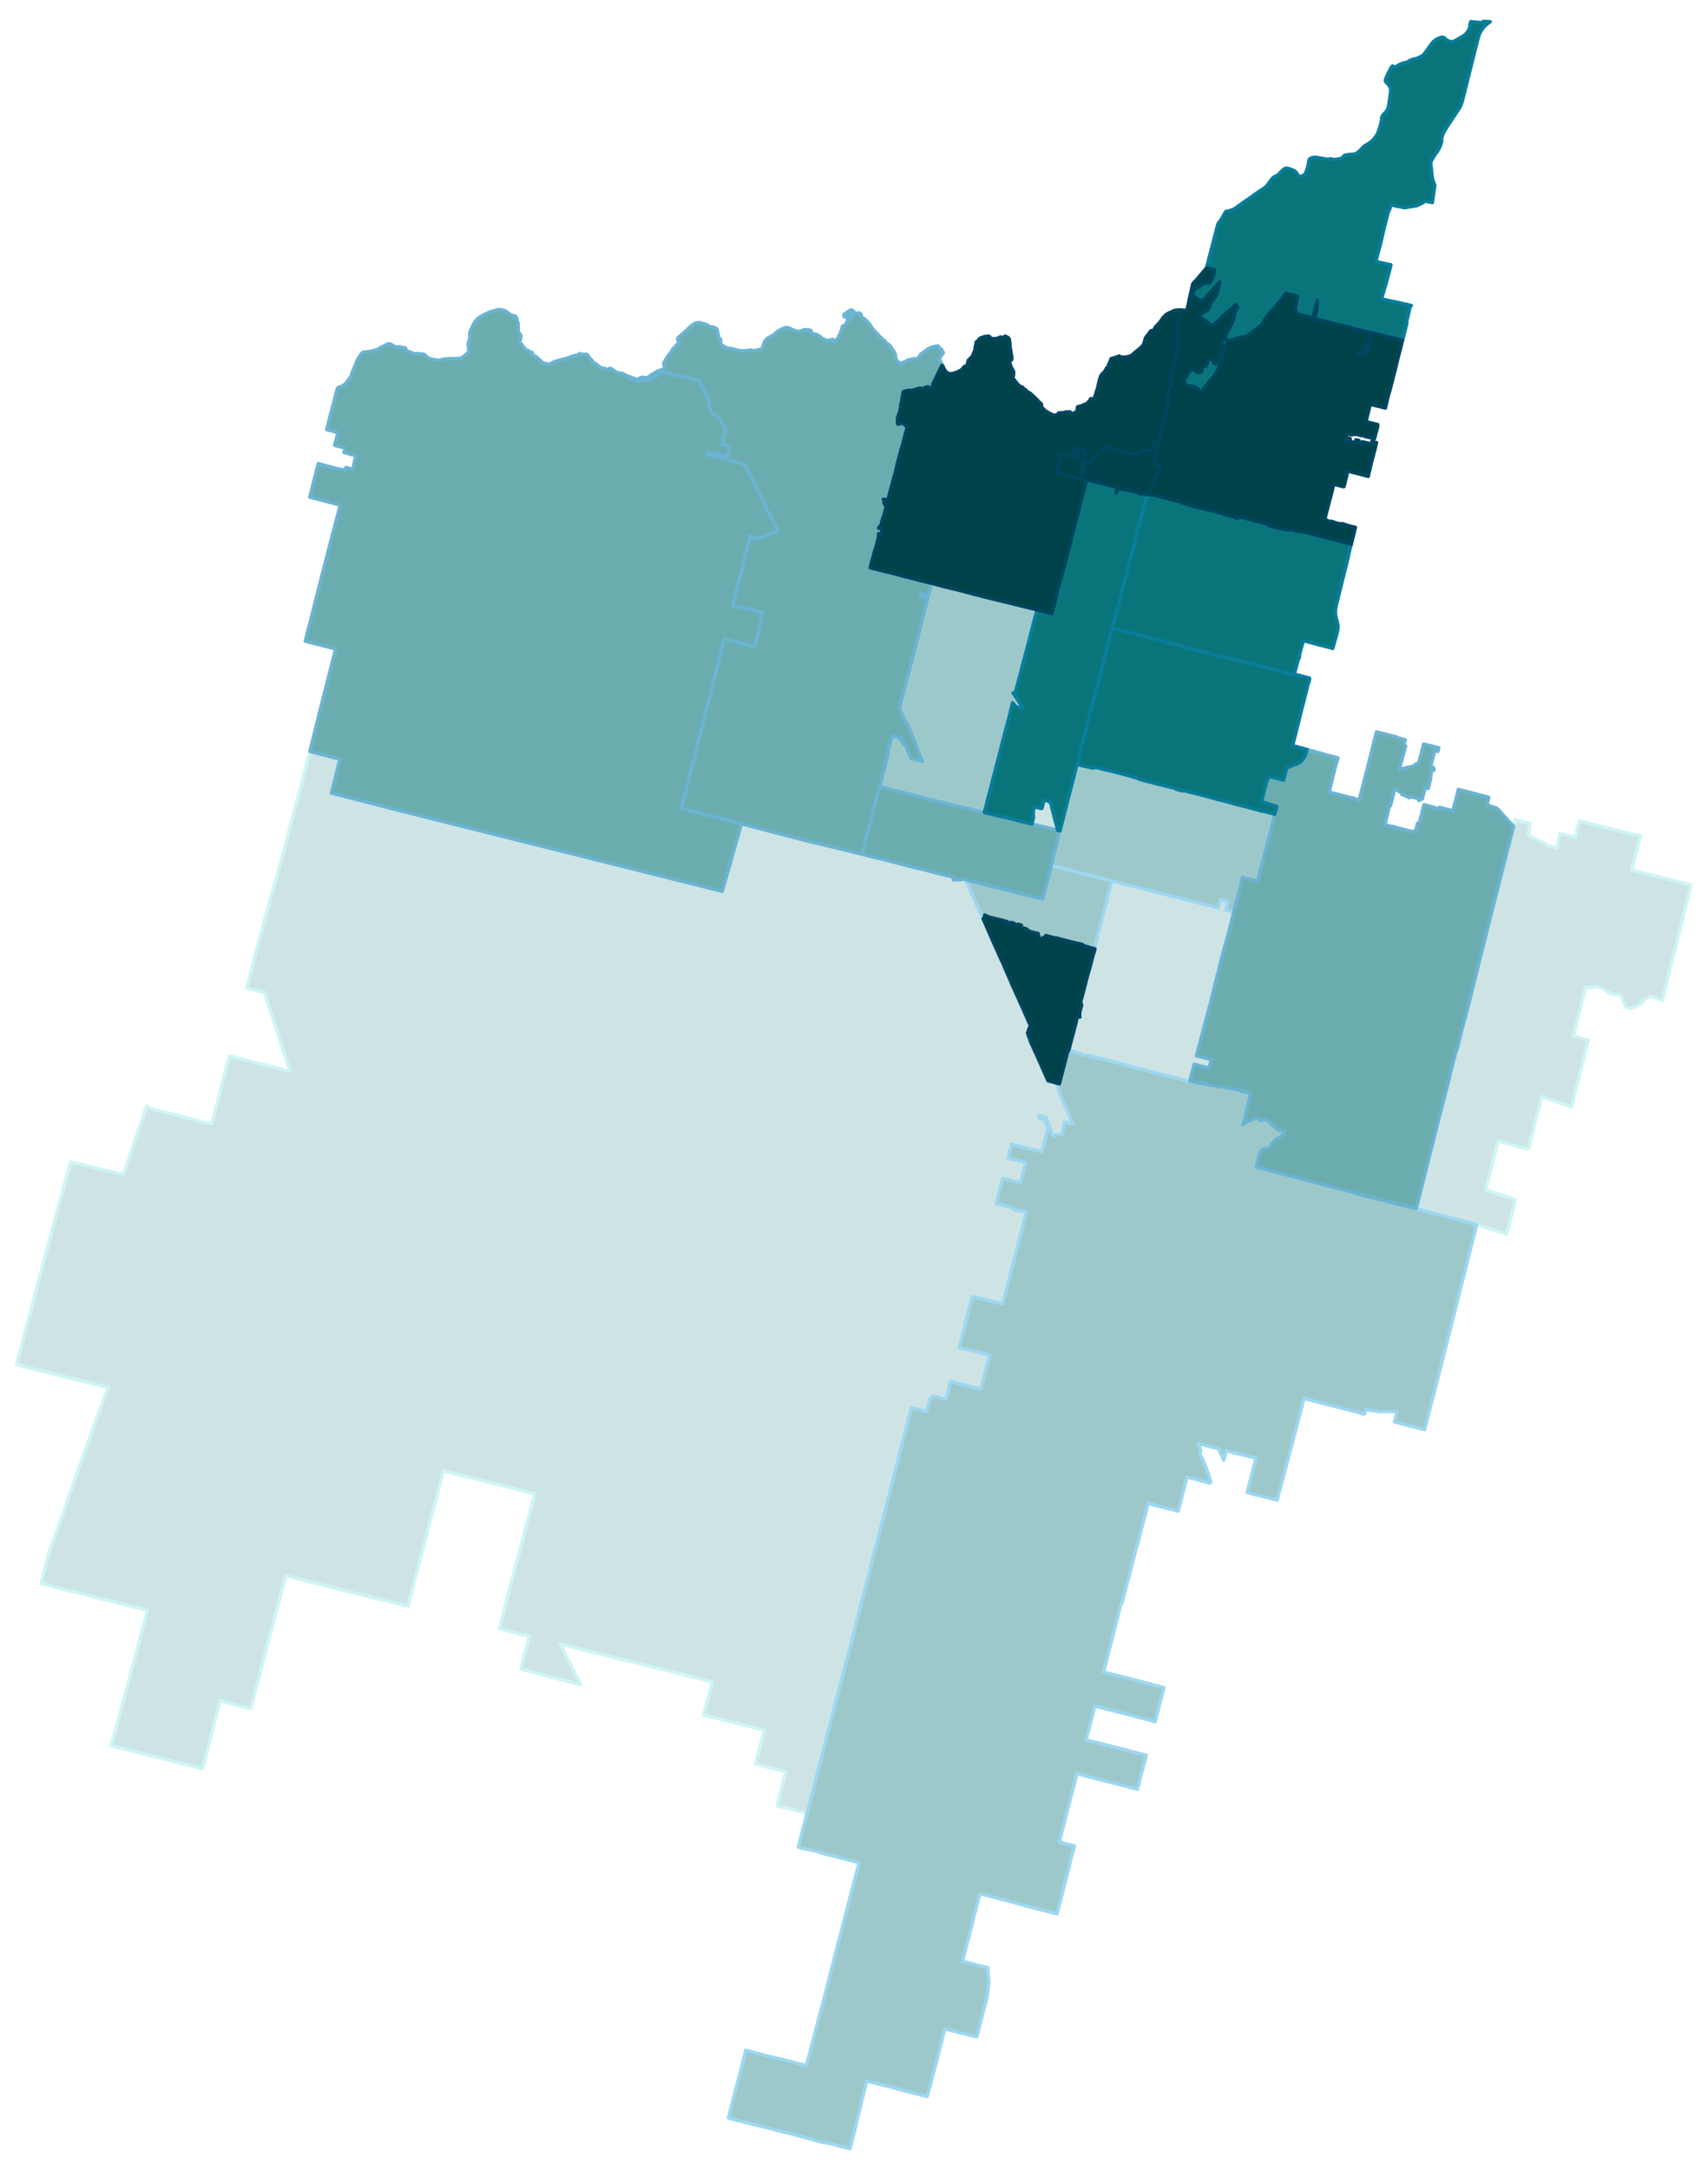 <svg width="384" height="5.08in" viewBox="0 0 2880 3658" xmlns="http://www.w3.org/2000/svg" xmlns:xlink="http://www.w3.org/1999/xlink"><path fill="#fff" d="M0 0h2880v3658H0z"/><defs><path id="a" d="M187.45 2942.75l15.66-57.62 15.66-57.5 4.8-18.29 13.37-50.75 11.43-44.13-55.2-13.83-11.89-2.97-35.66-9.14-37.95-9.26-38.29-10.06 4.11-15.78 5.15-20.23.23-1.49 3.77-14.4 19.54-54.87 1.03-1.83 7.55-23.09 30.51-85.96 12.46-34.87.23-.8 7.43-20.46 20.92-56.47-52.12-12.92-48.01-12-53.95-13.49.46-4.23 4.34-15.43 3.43-12.69 1.49-5.95 18.63-70.76 1.26-4.91 1.25-4.46 12.92-48.92 46.75-174.1 89.49 20.69 39.09-115.69 6.4 4.81 63.78 16 8.23 2.17 13.72 4.12 5.26 1.37 12.57 1.6 14.4-56.02 13.49-52.24 1.48-5.71 31.89 8 35.32 8.92 35.32 8.91-21.49-65.5-20.91-65.73.34-1.37-22.98-5.71-8.22-2.06 14.74-56.82 14.86-56.01 1.37-.68-1.14-.23 16-57.16 5.71-20.35 10.29-36.58.69-2.51 4.8-18.41 1.37-5.37 8-30.64 7.2-27.09.46-2.05 2.86-10.64 4.11-15.2.57-2.29 1.49-5.71 5.14-20.12 2.52-10.06 2.62-9.94 1.15-4.92 1.6-6.4 24 6.29 1.49.45 1.6.35 2.17.57 17.6 4.57 3.09.8.34.34v.35l.11.45v.46l-.11.46-2.4 9.26-11.43 46.06 1.6.46 3.31.69 3.09.91 11.54 2.97 10.86 2.75 19.89 5.14 40.81 10.4 10.85 2.75 12.12 3.08 39.2 9.95 1.15.34 21.37 5.26 22.06 5.6 6.86 1.72 6.17 1.48 18.86 4.8 9.95 2.4 16.45 4.12 48.58 12.23 17.6 4.35 30.41 7.65 2.4.58 50.52 12.57 11.43 2.86 11.54 2.86 18.18 4.68 9.14 2.29 11.2 2.86 12.57 2.97 3.66.91 13.37 3.43 9.61 2.4 19.77 4.92 30.63 7.66 22.06 5.71h.57l15.43 3.78 13.15 3.31 5.71 1.37 21.26 5.49 21.26 5.14 2.74.8 2.06-7.43 9.6-33.26 9.49-33.27 2.86-10.06 6.51-23.2 1.72-5.83.23-.8 8.68 2.28 5.95 1.6 2.51.69 8.46 2.17 8.46 2.17 8.46 2.29 8.8 2.4 3.31.8 1.94.46 2.63.8 1.95.46.57.11.23.11 8.34 2.18 4 1.03 5.26 1.37 11.09 2.86 6.28 1.71 5.83 1.49 1.03.22 3.89.92 11.08 2.63 14.98 3.66 3.77.91 3.31.8 7.66 1.83 2.06.46 2.74.68 3.66.92 8.34 1.94 4.12 1.03 4.91 1.26 5.03 1.14 5.37 1.26 2.06.57.57.11.69.23 1.6.69 11.54 2.51 1.83.46.92.23 3.42.8.92.23 7.66 2.17 6.28 1.49 6.18 1.48 12.45 2.75 2.75.8 5.6 1.48 3.77 1.03 17.37 4.46 7.89 2.17 2.74.69 10.06 2.63 2.97.68 1.95.46 2.51.57 5.03.91 1.72.46.68.12 1.6.34.69.11.91.23 1.49.57 1.14.35.34.11.57.12 1.15.34.57.11.68.12 1.83.57.35.11 1.37.35 1.14.34 2.97.8 4.35 1.14 2.05.46 1.95.46 4.57 1.14 2.63.69 1.03.22 2.17.46 1.03.34.34.12 1.49.34 3.88.92 6.52 1.48v.46l4.23.91-1.38 4.12 9.26-.57.57.23.35.11.34.11h1.03l.46-.34.68-.34.46-.46.34-.11.34-.23h.58l.8.11 1.14.35h.57l2.52.45 1.25.46.8 1.94.57 1.26 4.8 10.75.8 1.71 4.01 9.37 6.51 14.64 1.71 3.65.69 1.15.46 1.26 1.94 4.68.23.57.46.69.34.91.69.92v.34l.22 1.03 1.03 1.94 2.06 4.58 1.6 3.31.34 1.14 4 8.69 3.32 8 8.11 18.52 3.89 8.69 4.46 9.72 4 9.26 4.46 9.48 8 18.64.23.45.22.35.12.34 4.57 10.52 2.29 5.26.34.68v.34l.34.69.12.46.11.23.23.57.8 1.71.34.69.12.34 1.37 2.97.91 2.06.35.92 2.17 4.68.34.8.57 1.15 1.83 4 1.83 3.88 1.14 2.75.57 1.25.46 1.03 1.26 2.86 2.51 5.49v.23l.23.34 10.52 23.66 1.14 2.75.57 1.14 1.14 2.4.23.46.69 1.37-.69 1.37-1.14 2.63-1.03 2.63-.8 2.28-.11.46-.92 2.75-.23.45 2.52 7.55 1.14 2.51.92 2.86.11.46.11.45.12.35v.23l.23.34.23.68.22.58 1.15 2.17 1.25 2.86 2.06 4.68 1.26 2.86 1.6 3.66 1.94 3.77 3.89 9.15.8 1.6 4.68 10.63 10.41 23.32.91.23 1.03.22.23.12 2.63.57 2.63.69.68.22.23.12.46.11.68.12 1.72.45 1.71.46.34.12.46.57 2.06 5.03 2.17 5.37.12 1.6.34.8 1.6 5.83 1.14 2.52 10.52 23.77 10.17 22.87.11.22.35.46h-.46l-1.03-.23-.34-.11-1.37-.34-2.18-.58-1.02-.11-1.15-.23-1.14-.23-1.26-.11h-.34l-3.77-.8-.46-.12-.57.8-.34.23.11 1.72-1.94 13.26-.57 1.03-.46 3.2-14.75 1.83-.91 1.82-.23-.8-.8-2.05-.46-1.15-1.82-5.03-.35-.68-4.57-12-1.37-3.78-2.17-5.6-.12-.23-.34-.91-.57-.23-2.97-.91-2.18-.58-4.11-1.25-.34.11-.35.23-.22.23-.46.46-.23.34-.23.34-.23.34-.23.46v.8l.23.46.35.34.68.46.46.11 1.83.46 1.14.34.91.23.8.23.81.46 1.02.57.8.57.69.57.91 1.15.46.91.57 1.03.69 1.6 1.37 3.66.46 1.03.34.91.23.8.11.23v.23l.12.46.11.57v1.14l.12.57-.12.69v.45l-.11.69-.12 1.26-.8 3.31-1.6 6.06-.45 1.72-.12.68-1.14 4.35-1.72 6.74-.45 1.6-.46 2.06-.57 2.17-1.83 7.43-8.92-2.51-10.4-2.52-12.91-3.2-19.21-4.92-.45 1.95-3.09 12.23-2.4 9.6 1.03.23 18.29 4.57 9.14 2.29.46.11.23.23.23.12.11.34v.23l.11.34v.34l-3.65 14.06-4.69 18.18-1.6-.46-13.03-2.63-.69-.8-1.37-.45-8.68-2.06-4.46-1.14-.34 1.14-2.29 8.8-5.26 20.12-3.2 12.8 24.35 6.06.91.34.69.35.91.68 1.72 1.15 2.05 1.25 1.15.58 1.6.57 8.68 1.48 6.98 1.15 1.6.34.22.11-3.88 14.75-2.86 12.23-2.29 8.57-8.8 33.38-.11.8-.34 1.03-9.95 38.64-2.97 11.55-1.6 6.05-1.83 7.32-5.37 20.92-28.12-6.97-9.6-2.4-9.37-2.29-3.43-.8-.69-.12-3.08 11.78-2.63 10.29-1.6 6.4-3.89 14.63-3.66 14.75-1.82 6.86-2.18 8.57-3.2 12.57 11.09 2.86 7.66 1.83 22.63 5.72 9.83 2.51-4 15.55-10.86 41.61-2.51-.69-5.72-1.37-9.71-2.52-10.52-2.62-19.32-4.92-3.42-.8-3.43 13.72-4.23 16.12-21.26-5.26-2.29 1.6-3.43 3.08-1.48 5.61-3.2 12.34-.8 3.32-6.98-1.6-17.03-4.35-1.6-.34-2.85 10.97-2.63 10.41-2.63 10.28-5.37 20.69-1.15 4.69-1.6 6.17-.91 3.32-.57 2.17-.57 2.29-2.18 8.68-1.48 5.83-.35 1.83-1.94 7.32-2.28 8.92-1.26 4.91-.46 1.6-.46 1.6-.22 1.03-.35 1.37-.34.92-3.77 14.74-7.55 29.72-2.05 7.78-1.03 4.11-1.15 4.12-1.82 7.77-2.4 8.92-3.09 12.57-4.46 17.38-1.6 6.06-3.77 14.06-10.74 42.86-4.92 18.98-9.83 38.18-14.63 57.16-14.86 56.92-14.86 56.93v.23l-.11.69-14.4 55.44-4.23 16.12-10.52 40.92-9.26 36.69-5.37 20.35-36.8-9.26-14.06-3.2.91-2.51 13.72-54.99-38.63-9.94-12.01-3.09.23-1.83 14.18-54.98-1.95-.8-50.06-12.46-50.06-12.46 14.51-55.67-2.4-.69-35.43-9.14-13.26-3.55-.34-.11-51.55-12.69-6.17-1.72-47.09-11.2-40.69-10.06-9.83-2.4-49.95-12.57 24.91 49.15 7.89 15.55 2.29 4.11-50.52-13.26-50.52-13.26 3.65-14.29 3.55-13.71 6.97-27.21v-.11l-50.41-12.46 14.4-56.59 14.98-57.73v-.22l2.74-8.69.46-1.72 19.54-74.64 7.55-28.01-51.55-13.03-25.83-6.75-10.29-2.63-4.23-1.02-10.63-2.4-25.72-6.18-26.06-6.51-14.97 56.81-8.57 32.12-7.43 29.95-13.95 52.36-14.74 56.7-51.44-12.69-50.97-12.58-52.24-13.14-51.43-12.92-13.95 52.24-.34 1.26-12.23 45.49-2.63 10.41-17.26 66.07-12.69 48.12-12.68-2.97-30.41-7.54-8.45-2.17h-.23l-.12.11v.11l-6.28 24.24-7.2 27.21-1.03 3.88-1.72 8.92-3.43 13.03-.57 1.83-3.08 11.54-1.95 7.43-4 16.01-50.63-12.8-51.67-12.92-51.66-13.03z" stroke-linejoin="round"/></defs><use xlink:href="#a" fill="#cee3e4" stroke="#cef5f5" stroke-width="5.76"/><defs><path id="b" d="M1833.36 1778.93h-7.09l-3.31-2.63-3.09-.91-1.71-.46-4.12-1.03-4.45-1.14-5.03-1.26-2.4-.57.11-.34.23-1.03.69-2.4 3.54-13.95 3.2-11.77 4.91-19.32 1.49-6.86v-1.83l4.57 1.14v-.11l-.11-.23-.12-.34v-.69l-.11-.46.11-2.74v-2.51l.12-.58v-.57l.11-.34.12-.34 1.03-3.78.11-.68.91-3.32.69-2.63.11-.91-.11-.8-.23-.69-.46-1.02-1.02-2.18-.12-.23 1.03-2.85.11-.35.35-1.25 1.71-6.52 1.49-5.49 1.03-4.11 1.02-4 1.03-4 .23-1.03.8-2.86.12-.46.11-.34.34-1.6 1.03-3.66.92-3.54 1.14-4.58.57-2.05.23-.57.34-1.26.46-1.37 2.17-7.78.23-.8.23-.68 2.4-9.61.34-1.37.92-3.2 1.03-4.23.91-3.08.34-.46.69-2.17.23-1.03.91-3.2v-.46l-.23-.34-.34-.23.11-.34.46-1.83 1.14-4.8.92-3.78.8-3.43.68-3.08.12-.57.8-3.55.46-1.83.45-1.83.23-1.14.34-1.03.35-1.37.91-3.54.92-3.55.34-1.37.69-2.4.8-3.31 1.82-7.09 1.03-3.66.8-3.09.12-.34.11-.46 1.37-5.48.57-2.29 1.72-6.86.68-2.17.12-.57.46-1.6 1.03-4.35.34-1.37.8-3.2v-.23l.23-1.03.45-2.17.23-1.03.46-1.71.11-.34.46-1.72.57-1.71.46-1.72.34-1.14.12-.23.34-1.6 1.83-7.09.8-3.43 1.03-3.65h.11l.69.11 2.97.8 9.26 2.4 12.8 3.2 12.8 3.32 12.92 3.2 11.77 2.97.8.23 7.31 1.83 5.61 1.48 12.68 3.2.46.23 9.26 2.4 2.28.46 1.15.34 1.14.35 1.37.34 9.95 2.63 2.74.68 9.03 2.29.91.23 1.37.34 1.72.57 1.71.35 1.26.22 6.74 1.72 9.15 2.29 3.2.91.46.11 12.8 3.21 12.8 3.31 1.83-6.97 1.94-7.32 12.8 3.32-1.83 7.08-1.83 7.21 3.09.68 6.52 1.83 2.85.8.46.11.46.12-.12.68-1.37 5.61-1.71 7.2-.12.68-.23 1.6-1.14 4.69-.23.57-.11.46-.34 1.14-.23.92-.23 1.14-.12.34-.22 1.03-.58 2.52-.34 1.14-.34 1.37-1.03 3.43-.23 1.03-.34 1.26-.46 1.6-1.26 4.46-.34 1.14-.23 1.03-.68 2.28-.8 2.63-.23.57-.23 1.03-.46 1.38-.23.91-.34 1.26-.46 1.48-.11.69-.12.23-.68 2.4-.23 1.03-.57 1.71-.23 1.15-.11.34-.12.46-.34 1.37-1.37 5.37-1.03 4.23-.34 1.37-.46 1.6-.69 2.74-.57 2.29-.46 2.06-.8 2.97-.11.69-.92 3.54-.91 3.54-.91 3.55-.92 3.54-.11.23-.35 1.6-.45 1.72-.23.91-.69 2.63-.91 3.66-2.06 8.23-1.48 6.17-.58 2.29-.45 1.94-.69 2.86-.69 2.28-.57 2.98-.23 1.02-.22.92-.8 2.74-.69 2.63-.34 1.6-.92 3.55-.91 3.43-.92 3.42-.91 3.55-1.03 3.66-.91 3.43-.12.57-.11.34-.92 3.54-.8 2.86-.22.92-.92 3.43-.91 3.2-.69 3.08-.23.57-.91 3.43-.8 3.43-.57 1.83-.12.57-.34 1.15-.23 1.03-.57 1.94-.23.57-.69 2.29-.34 1.25-.11.35-.35 1.37-1.25 5.37-.12.12-.57 2.4-1.14 4.8-.34 1.03-1.26 4.8-.35 1.14-2.28 8.69-1.14 4.46-.35.91 9.6 2.29.12.11.11.12.23.11 15.09 3.89-3.54 13.37-.12.34-.11.12-.12.11-.45.23-.8-.23-10.41-2.51-6.05-1.72-6.4-1.83-.8-.22-1.26 5.03-1.37 5.14-.35 1.14-.57 2.06-3.08 12-.8 2.98-.12.8-.57-.12-.23-.11-7.66-1.95-10.97-2.85-9.37-2.29-12-3.09-9.6-2.28-1.49-.57-18.86-4.92-.91-.23-5.03-1.26-1.72-.45-1.48-.35-1.6-.57-2.4-.57-.12.34-10.97-2.85-1.03-.23-1.14-.35-6.06-1.48-.23-.12.12-.34-8.69-2.17-3.32-.92-2.28-.57-9.37-2.4-5.61-1.48-1.14-.35-3.88-.91-5.26-1.37-6.75-1.72-2.63-.68-1.94-.46-.11.34-3.09-.8-3.43-.91-6.17-1.6-5.83-1.49z" stroke-linejoin="round"/></defs><use xlink:href="#b" fill="#cee3e4" stroke="#cef5f5" stroke-width="5.76"/><defs><path id="c" d="M1746.27 1390.38l-4.69-.91-1.6-.46.11-.34.46-2.06 1.14-4.34.46-1.6.23-1.26.23-.92v-2.05l-.12-.46-.11-.46-.12-8.34 1.72-7.32 2.74 1.14 4.57.8 5.03 1.15.35-.12.11-.11.11-.23.12-.23 1.6-6.4 1.03-4 .8-3.2 5.48 1.48.92.23.8.23.57.23.34.34.23.23.57.57h.12l.11.12.23.11 1.26.23 1.37 4.69.46 2.06 2.17 8.34 4.11 15.78 1.6 6.28.69 2.4 1.83 7.32.11.46-2.86-.8-.68-.23-.92-.23-.68-.23-2.29-.46-1.14-.23-1.94-.57-1.03-.34-6.4-1.6-9.49-2.17-.91-.23-2.4-.57-4.8-1.26-1.6-.46z" stroke-linejoin="round"/></defs><use xlink:href="#c" fill="#cee3e4" stroke="#cef5f5" stroke-width="5.76"/><defs><path id="d" d="M2540.65 2079.69l-.12.57-16.34-5.15-8.12-2.51-4-1.14-5.03-1.6-11.09-3.55-5.82-1.71-18.41-4.92-24.91-6.63-29.15-7.66-29.6-7.77.11-.46.11-.57 1.15-4.46 3.2-12.34 3.08-12.35 6.18-24.69.91-3.89.69-2.74.91-3.54.57-2.29.34-1.37 1.15-4.23 10.74-42.75 2.52-9.95.34-1.14.57-2.63.69-2.52.34-1.25.46-2.29 1.6-6.06 1.03-4.34 1.14-4.23.91-3.66.69-2.51.68-2.98.35-1.14.23-1.14 3.31-12.81 3.2-12.46 1.83-6.74 1.6-6.52.69-2.63 1.71-6.51 1.03-4.12 1.26-5.14 1.48-5.26.12-.69v-1.02l.34-1.72 1.26-4.91.8-3.09.57-2.06 2.06-7.89.91-3.43 1.03-3.88.57-2.4.23-.92 1.14-4.34 2.52-9.6.8.23.68-3.32.35-1.37.91-3.43.69-2.4-.23-.69 1.37-4.91 1.48-6.06 1.6-6.06 1.03-3.54.23-1.03 1.15-4.57 1.14-4.58 2.51-9.37 1.37-5.03 1.15-4.46 1.48-5.6.35-1.49.57-2.05.68-2.86 1.72-6.17 3.88-15.32.35-1.72 2.4-9.94 2.74-10.98 1.94-7.65.69-2.86 6.51-26.18 4.46-17.72 2.29-9.26.23-1.03.34-1.14.8-3.31 3.54-13.84 2.17-8.91.46-1.6.69-2.98 1.37-5.25.34-1.26.69-2.29 3.88-15.54.58-2.29 1.48-6.17.57-1.95.57-2.28.92-3.66.46-1.94.91-3.32.46-1.83 1.03-4.23.68-2.4.23-1.26.57-2.17.69-2.4.91-3.54 1.15-4.57.91-3.89.91-2.86.35-1.26.34-1.37-.11-1.14 1.37-4.57.11-.58.12-.34 1.82-6.97 2.06-8.35 2.4-9.48 3.2-12.69 2.29-8.58.68-2.63 1.15-4.8.8-2.85.57-2.18.23-1.03.68-2.74.57-1.94.58-2.4 1.14-4.23 1.37-5.6.34-.92 2.75-11.09.8.12 3.77 1.03 4.91 1.25 2.29.58 1.71.34 1.49.23 1.26.23 1.37.34 1.03.23 1.48.34 1.95.34 1.71.46 1.26.34-.57 2.52-.46 1.48-.11.69-.12.8v1.37l.12.92-.12 1.14-.11.91-.12.69-.11.69-.23.8-.34 1.37-.46 2.74-.23.92v1.48l.12.23 1.37 2.29 5.6 3.2 7.2 3.88 8.46 3.55 1.6.8.57.23 2.28 1.37 2.52 1.94.68.46 2.86 1.26 7.55 1.83 1.82.68 3.09 1.37 1.6.69 6.4-25.04 25.38 6.52 1.6-6.74.34-1.38 1.49-6.17.91-3.54 2.51-8.12.46-1.83 1.14.35 6.98 1.82 5.25 1.38 12.35 3.08 10.29 2.63 13.71 3.43.92.23.68.11 2.86.69 2.86.69 4.8 1.14.34-.12 1.49.35 38.51 9.83-.8 3.54-.68 2.52-1.26 5.03-2.17 8.57-2.4 9.15-1.49 5.83-2.28 8.8-1.26 4.91-1.37 5.26-.92 3.66 2.86.91 4.46 1.15 4.34.91 4.69 1.14 14.29 3.55 18.63 4.57 9.03 2.4 9.48 2.52.92.22 10.97 2.86 1.26.23 1.14.34 11.66 2.98 6.74 1.6-3.65 14.74-8.8 34.41-1.61 6.52-.45 1.83-5.03 20.46-2.06 8-6.17 24.23-1.03 3.55-.23 1.03-1.71 7.77-2.75 10.29-.68 2.63-1.94 8.11-6.98 28.47-.23.8-4.8 19.2v.23l-.57 1.72-6.4-2.41-12.11-3.65h-1.49l-1.37.34-7.2 4.11-1.72 1.15-2.74 3.88-5.14 3.32-4.35 2.74-1.71.69-2.63 1.37-5.14 1.83-2.4-.23-3.55-.46-1.14-.34-1.14-.69-.69-.8-.91-.8-.58-1.37-4.68-12.46-.57-.91-.8-1.14-.69-.58-.46-.34-1.6-1.26-1.37-.8-.57-.23-1.71-.45-5.6-.46-.8-.11-1.6-.46-5.15-1.72-2.63-.91-1.14-.46-1.49-.68-1.02-.69-1.49-1.03-3.43-2.86-.91-.8-1.72-.68-6.97-2.4-1.37-.46-.8-.11h-.92l-4.91.57-3.32.57-2.17.57-1.37.11h-.69l-.8-.11-2.17-.46-1.83-.57-1.14 4.46-.91 3.77-2.29 8.8-2.17 8.92-.46 1.94-.23.69-2.74 11.2-.69 2.29-1.25 5.14-.57 2.17-2.63 10.86-2.18 8.46-2.85 11.32-.8 2.97 4.68 1.15 8.23 2.17 12.69 3.31-.91 3.2-3.2 12.81-3.2 12.8-6.63 25.6-.69 2.52-2.51 10.29-3.43 12.8-6.18 25.61-1.25 5.03-.23.8-.34 1.03-5.38-1.6-15.43-5.26-5.25-1.95-10.18-3.54-11.08-3.77-2.98-1.15-3.88 15.78-4.23 16.46-7.77 30.41-2.75 10.4-4 16-50.86-13.83-6.52 25.49-.34 1.49-3.2 12.8-3.31 12.81-6.63 25.72-1.03 4 5.6 1.83 4.34 1.48 7.43 2.4 3.77 1.15 4 1.25 6.63 2.06 3.09 1.03 7.09 2.29 8.45 2.74-2.17 8.69-5.94 23.2-6.63 25.38-.11.46z" stroke-linejoin="round"/></defs><use xlink:href="#d" fill="#cee3e4" stroke="#cef5f5" stroke-width="5.76"/><defs><path id="e" d="M1395.82 3612.39l-8.68-1.03-8.69-2.4-48.01-12.92-65.03-16.23-6.17-1.6-12.92-3.09-6.86-1.71-2.63-.8-8.57-2.4 5.72-22.41 5.94-23.09 7.43-28.12 10.17-40.47 24.92 6.63 2.17.58 1.83.45 2.63.69 19.31 4.8 5.26 1.03 16.35 4.23 28.23 7.09 1.6.34 10.17-39.1 19.66-74.53 8.8-34.52 2.86-11.55 3.31-12.57 6.98-27.55 7.54-28.23 1.83-7.21 12.8-50.07 14.97-56.58-3.65-1.03-47.78-12.34-2.52-.35-10.63-2.97-1.71-.57-.34-.34-7.32-2.18-.8-.22h-.23l-.91-.23-11.09-2.63-.91.23-.92-.23-7.08-1.83-1.26-.34-5.26-1.38 6.75-27.55 7.88-29.49 5.37-20.35 9.26-36.69 10.52-40.92 4.23-16.12 14.4-55.44.11-.69v-.23l14.86-56.93 14.86-56.92 14.63-57.16 9.83-38.18 4.92-18.98 10.74-42.86 3.77-14.06 1.6-6.06 4.46-17.38 3.09-12.57 2.4-8.92 1.82-7.77 1.15-4.12 1.03-4.11 2.05-7.78 7.55-29.72 3.77-14.74.34-.92.35-1.37.22-1.03.46-1.6.46-1.6 1.26-4.91 2.28-8.92 1.94-7.32.35-1.83 1.48-5.83 2.18-8.68.57-2.29.57-2.17.91-3.32 1.6-6.17 1.15-4.69 5.37-20.69 2.63-10.28 2.63-10.41 2.85-10.97 1.6.34 17.03 4.35 6.98 1.6.8-3.32 3.2-12.34 1.48-5.61 3.43-3.08 2.29-1.6 21.26 5.26 4.23-16.12 3.43-13.72 3.42.8 19.32 4.92 10.52 2.62 9.71 2.52 5.72 1.37 2.51.69 10.86-41.61 4-15.55-9.83-2.51-22.63-5.72-7.66-1.83-11.09-2.86 3.2-12.57 2.18-8.57 1.82-6.86 3.66-14.75 3.89-14.63 1.6-6.4 2.63-10.29 3.08-11.78.69.12 3.43.8 9.37 2.29 9.6 2.4 28.12 6.97 5.37-20.92 1.83-7.32 1.6-6.05 2.97-11.55 9.95-38.64.34-1.03.11-.8 8.8-33.38 2.29-8.57 2.86-12.23 3.88-14.75-.22-.11-1.6-.34-6.98-1.15-8.68-1.48-1.6-.57-1.15-.58-2.05-1.25-1.72-1.15-.91-.68-.69-.35-.91-.34-24.35-6.06 3.2-12.8 5.26-20.12 2.29-8.8.34-1.14 4.46 1.14 8.68 2.06 1.37.45.69.8 13.03 2.63 1.6.46 4.69-18.18 3.65-14.06v-.34l-.11-.34v-.23l-.11-.34-.23-.12-.23-.23-.46-.11-9.14-2.29-18.29-4.57-1.03-.23 2.4-9.6 3.09-12.23.45-1.95 19.21 4.92 12.91 3.2 10.4 2.52 8.92 2.51 1.83-7.43.57-2.17.46-2.06.45-1.6 1.72-6.74 1.14-4.35.12-.68.45-1.72 1.6-6.06.8-3.31.12-1.26.11-.69v-.45l.12-.69-.12-.57v-1.14l-.11-.57-.12-.46v-.23l-.11-.23-.23-.8-.34-.91-.46-1.03-1.37-3.66-.69-1.6-.57-1.03-.46-.91-.91-1.15-.69-.57-.8-.57-1.02-.57-.81-.46-.8-.23-.91-.23-1.14-.34-1.83-.46-.46-.11-.68-.46-.35-.34-.23-.46v-.8l.23-.46.23-.34.23-.34.23-.34.46-.46.22-.23.35-.23.34-.11 4.11 1.25 2.18.58 2.97.91.57.23.34.91.12.23 2.17 5.6 1.37 3.78 4.57 12 .35.68 1.82 5.03.46 1.15.8 2.05.23.8.91-1.82 14.75-1.83.46-3.2.57-1.03 1.94-13.26-.11-1.72.34-.23.57-.8.46.12 3.77.8h.34l1.26.11 1.14.23 1.15.23 1.02.11 2.18.58 1.37.34.34.11 1.03.23h.46l-.35-.46-.11-.22-10.17-22.87-10.52-23.77-1.14-2.52-1.6-5.83-.34-.8-.12-1.6-2.17-5.37-2.06-5.03-.46-.57 1.15.34 1.6.46 2.06.45 1.02.23 2.63-10.17 1.15-4.23 3.65-14.06 4.12-16.23 1.6-6.06 1.37-5.6 1.26.34 2.4.57 5.03 1.26 4.45 1.14 4.12 1.03 1.71.46 3.09.91 3.31 2.63h7.09l5.83 1.49 6.17 1.6 3.43.91 3.09.8.11-.34 1.94.46 2.63.68 6.75 1.72 5.26 1.37 3.88.91 1.14.35 5.61 1.48 9.37 2.4 2.28.57 3.32.92 8.69 2.17-.12.34.23.12 6.06 1.48 1.14.35 1.03.23 10.97 2.85.12-.34 2.4.57 1.6.57 1.48.35 1.72.45 5.03 1.26.91.23 18.86 4.92 1.49.57 9.6 2.28 12 3.09 9.37 2.29 10.97 2.85 7.66 1.95.23.11.57.12.12-.8 1.48.45 3.66.92 5.94.91 7.66 1.6 6.74 1.03 6.41 1.49 1.71.45 4.34.69 9.95 1.71 2.17.46 1.6-.46 25.6 4.81 6.4 1.25 1.72.57-.12 1.03 5.83 1.03 11.78 2.29-.69 2.86-3.54 14.17-1.26 5.15-.12.34-.34 1.26-.57 2.17-.57 2.28v.8l-.12.8.12.58-1.72 6.74-1.82 7.2-.8 2.97-1.38 5.83.92-.45 4-3.43 2.51-1.83.57-.12 3.89-.22 2.74-2.06 1.15-.46 5.37-1.71 1.94-.92h.35l.68.34 1.03.92 1.6 1.94.34.46.46.23 1.49.11h1.6l1.94-.11 4.46-1.6.8-.12.68.23 1.03.8 9.49 8.58 4.46 4 .45.45 3.66 3.43.69.46 11.31 2.63-.8 1.49-1.14 2.17-1.14 1.71-1.38 1.72-1.25 1.37-1.26.91-1.37.8-1.94 1.15-2.06 1.14-2.17 1.14-1.6 1.26-1.38 1.14-1.02 1.03-2.52 3.2-2.74 4.23-.57.69-1.15 1.26-2.4 1.71-1.25.69-.8.23-1.15.22h-2.4l-1.6.35-2.28.91-.92.8-.68.92-.23.22-.35.8-1.71 3.78-.8 1.71-.57 1.49-.69 2.28-1.83 7.43-2.28 9.95 13.83 3.66.91.23 2.52.68 3.54.92 13.37 3.65 8.12 2.18 7.2 1.83 14.74 4 1.38.34.34.11.57.12 11.66 3.08 11.89 3.09 1.14.23 6.51 1.71 4 1.03.8.23 6.41 1.72 8.22 2.05 5.15 1.38 35.55 9.25 9.83 2.52-.12.69-.11.34 11.43 2.86 20.46 5.14 19.2 4.69 9.14 2.4 34.18 8.46 7.66 1.94 29.6 7.77 29.15 7.66 24.91 6.63 18.41 4.92-1.15 4.11-1.48 5.95-2.4 9.37-2.29 9.03-1.71 6.52-.92 3.66-2.17 8.68-2.4 9.38-.23 1.37-1.49 6.29-7.77 30.06-5.48 21.72-10.06 39.89-4.23 17.49-.69 1.95-9.71 38.41-3.55 13.83-.45 1.83-.35 1.6-.45 1.94-.69 2.74-1.6 5.95-17.72 68.82-2.97 11.66-5.14 19.66-.46 1.94-.34 1.6-1.6-.46-16.12-4.11-26.4-6.86-6.74-1.83 1.37-5.37 3.08-11.78-13.26-.23-4-.11-9.71.11h-2.74l-3.09-.45-5.26-.8-9.26-1.37-1.14-.12-3.43-.68-.57-.35h-.11l-.35-.45-.11.57-.46 1.6-1.48 6.4-19.44-5.15-9.71-2.51-21.83-5.6-6.86-1.83-2.74-.69-18.52-4.68-13.14-3.43-9.83-2.63-.46 2.06-.69 2.62-.11.58-1.37 5.37-3.2 12.12-1.6 6.4-.23.46-1.37 5.25-1.15 4.46-2.05 8-2.63 9.61-2.97 11.43-4.69 17.37-7.2 27.21-1.03.57.91.23-3.43 12.69-8.68 32.46-2.86 10.75-.46 1.71-8.8-2.06-10.06-2.62-20.34-5.03-7.66-1.95-2.51-.68-1.26-.46.68-2.29 11.09-42.64 3.2-12.91-19.43-4.8-7.2-1.72-11.66-2.86-11.77-3.08-3.54 12.91-.8 2.98-.12-.57-.34-.58-8.46-18.86-1.94-.34-.35.11-.57.12h-.68l-.57-.23-1.49-.34-12.92-3.32-9.48-2.4-1.03-.23-1.83-.57-1.72-.34-.57-.12h-.34l-.46.23-.34.69 1.37 2.97 3.32 6.97-1.03 3.2-1.26.92 11.09 24.8.57 1.38.69 2.74 2.51 7.09.69 1.83.57 1.6.34 1.14.57 1.71.34 1.03.23.8.23.8.12.46.22.91.8 2.52-.11.46v.34l-.11.23-.12.23-.11.11-.23.23-.23.23-.23.11h-.11l-1.37.46-.58-.11-.22.11-.8-.34-1.26-.35-4.12-1.25-18.51-5.03-12-3.09-2.52 9.6-2.63 10.41-2.51 9.94-5.49 21.26-1.71 6.29-16.01-4.12-9.83-2.51-24.8-6.4-1.37 5.49-.46 1.71-1.03 3.89-.8 3.08-1.14 4.35-3.66 13.6-.68 2.63-.23.8-2.29 9.03-3.43 12.92-3.77 14.4-.34 1.14-.34.92-10.29 39.44-10.17 38.86-.57 2.06-3.09 11.89-.23.68-.23.58-.45.8-.35.68-.23.34-.45.58-.23.34-.35.57-.22.57-6.98 27.89-.11.46-7.2 28.01-6.74 26.29-.46 1.6-7.32 28.81 51.21 12.8 50.75 13.49-3.55 12.92-11.43 44.24-50.97-13.49-12.46-2.98-38.06-9.83-2.63 9.72-12.57 47.55 26.97 6.63 12.34 3.09 11.78 2.97 49.72 12.81 1.14.34-.69 2.86-3.42 11.77-2.06 7.89-6.06 23.66-2.97 10.98-1.6-.35-9.72-2.51-5.37-1.49v-.11l-34.17-8.69-1.83-.46-49.04-12.69-1.03 4.23-14.28 53.84-7.89 31.1-6.63 26.06 16.12 4.23 9.37 2.4-6.06 22.29-4.57 19.21-1.49 5.71-17.37 67.1-25.49-6.4-2.17-.46-48.69-12.91-39.55-10.52-7.09-1.6-7.2-1.83-11.54 45.27-11.66 45.38-5.72 23.21 1.6.45 33.38 8.69 7.43 1.6v.46l1.71 25.72-2.51 21.6-3.2 12.24-7.32 28.8-7.08 27.67-25.61-6.18-5.82-1.25-22.64-5.95-14.63 57.5-7.54 28.35-6.63 24.81-1.26 3.2-1.71-.23-37.95-9.83-38.06-9.95-24.12-5.83-7.43 30.29-16 66.31-4.69 17.6-37.26-9.83z" stroke-linejoin="round"/></defs><use xlink:href="#e" fill="#9dc8ca" stroke="#9dd7f0" stroke-width="5.76"/><defs><path id="f" d="M1754.15 1583.57l-.34-.91-2.86-6.29-.23-.57-.11-.57v-1.6l-6.4-1.49-4-1.03-2.06-.57-1.26-.34-.68-.35-.35-.11-.91-.57-.8-.57-.8-.58-.57-.57-.69-.57-.57-.46-.34-.22-.57-.35-.46-.23-.57-.22-.69-.23-.91-.23-6.52-1.6.23-.8.34-1.72.23-1.37-3.08-.8-3.2-.8-.92 3.2-.11.69-5.26-1.26.69-2.97v-.8l-.23-.46h-.69l-2.4-.69-1.26-.34-1.6-.34-.11.57-.34 1.37-.46 2.06-2.63-.8-1.03-.23-1.48-.46v-2.51l.22-.92.12-.45-4.12-1.03-4.11-1.15-3.77-.91-3.89-1.03-3.54-.8-2.75-.68-.68-.23-.92-.23-7.08-1.72-6.29-2.74-.8-.57-.11.46-.69 3.2-.23.8-.23.45-.11.35-.12.11-.22.34-.12.12-.11.11-.46.23-.46.34-.34-1.14-1.6-3.31-2.06-4.58-1.03-1.94-.22-1.03v-.34l-.69-.92-.34-.91-.46-.69-.23-.57-1.94-4.68-.46-1.26-.69-1.15-1.71-3.65-6.51-14.64-4.01-9.37-.8-1.71-4.8-10.75-.57-1.26-.8-1.94 2.17.57 1.15.34.91.23 3.2.92 1.26.46.8.22 1.71.46 3.78.92 3.2.68 3.2.92 2.85.57.69.11 1.03.34.23.12h.34l2.63.69.34.11 1.6.34.57.23 1.72.34.8.23 2.86.8.45.12 3.09.68 3.2.8.68.12.46.11 1.95.57 1.02.23 2.29.57 1.49.35 1.6.45 1.6.35.68.23 4.46 1.14 3.2.68 2.51.69 1.72.46.68.11 1.03.23 2.52.69 2.74.57 4.12 1.03 1.48.34 2.52.69 1.6.57 5.14 1.25 2.63.69.34.11 1.03.35h1.03l.23.11 3.43.8 1.6.23.45.23 2.4.57 1.38.46 1.25.34.35.12h.34l4 1.02 4.8 1.26 2.74.69 1.03.34 3.89.91 1.71.46 2.17.57.8.12.46-.12 1.37.35 1.38.34.34-1.26.46-2.17.22-.57.23-.8v-.34l.12-.35.8-2.86.34-1.6.23-.8.57-2.05.11-.58.23-.8v-.34l.35-1.14.22-.69.23-1.25.35-1.15.34-1.48.23-.46.23-.92.11-.68.46-1.72 1.03-4.34.91-3.43 1.03-4 .8-3.32.91-3.54.92-3.66.8-3.08 1.03-4 .45-1.95.23-1.14.12-.34 1.14.45 1.03.69.57.11 2.17.12 2.52.57 1.25.23 2.18.46 3.42.91 2.52.34 2.28.8 1.72.57 1.26.23-.12 1.49h.12l.91-.23.92-.11.91-.12.91.12h.23l.57.11 1.15.23 9.26 2.51 1.48.35 12.8 3.2h.35l8.34 2.06 4.11 1.02 4.23 1.15 8.46 2.17 3.77 1.14.46.12h.23l.46.23.91.11.92.23.91.34.8.23h.11l.69.11.91.23.46.12.34.11h.12l.8.23 1.03.11 3.31.92 8.92 2.29-1.03 3.65-.8 3.43-1.83 7.09-.34 1.6-.12.23-.34 1.14-.46 1.72-.57 1.71-.46 1.72-.11.34-.46 1.71-.23 1.03-.45 2.17-.23 1.03v.23l-.8 3.2-.34 1.37-1.03 4.35-.46 1.6-.12.57-.68 2.17-1.72 6.86-.57 2.29-1.37 5.48-.11.46-.12.34-.8 3.09-1.03 3.66-1.82 7.09-.8 3.31-.69 2.4-.34 1.37-.92 3.55-.91 3.54-.35 1.37-.34 1.03-.23 1.14-.45 1.83-.46 1.83-.8 3.55-.12.57-.68 3.08-.8 3.43-.92 3.78-1.14 4.8-.46 1.83-.11.34.34.23.23.34-.68-.11-1.6-.46-7.21-1.83-.45-.46-1.49-.45-1.48-.35-2.29-.45-1.37-.46-.92-.46-.91-.57h-.12l-1.6-1.03-.8-.46-.11-.11-.57-.23-.57-.23-1.26-.34-.91-.23-.58-.11-.11-.12-.57-.11h-.12l-.8-.23-.91-.23-.46-.11h-.45l-.46-.12h-.57l-.58-.11-.45-.12h-.46l-2.51-.8-4-.91-1.03-.23-4.8-1.26-.58-.11-.91-.23-2.63-.57-.57-.23-5.03-1.37-.57-.12-.46-.23-1.26-.22-.57-.23-1.83-.35-2.74-.8-1.03-.22-2.17-.69-2.51-.57h-.23l-.35.11-.11.12-.11.11-3.32-.8-4.23-1.14-2.28-.57-2.52-.69-1.26-.46-1.94-.45-.68-.12-.12.46-.11.46-.23.45-.46.46-1.14.69-.92.57-2.05 1.25-3.43 1.95-.69.34z" stroke-linejoin="round"/></defs><use xlink:href="#f" fill="#9dc8ca" stroke="#9dd7f0" stroke-width="5.76"/><defs><path id="g" d="M1799.41 1465.6l-.57-.11h-.23l-.91-.12-.91.12-.92.11-.91.23h-.12l.12-1.49-1.26-.23-1.72-.57-2.28-.8-2.52-.34-3.42-.91-2.18-.46-1.25-.23-2.52-.57-2.17-.12-.57-.11-1.03-.69-1.14-.45.11-.46.34-1.37.23-1.03 1.26-4.57.34-1.38.12-.57.91-4.11.23-1.26.23-1.14.57-2.52 2.63-10.63 2.17-8.12 1.6-6.28 1.6-6.4.23-.92-1.94-7.77-.12-.57 3.77 1.03.23-.46 2.4-9.26.8-3.43.35-.92.8-3.2.68-2.51.69-2.86 1.37-5.6 1.94-7.2 1.83-7.2 1.72-7.09 1.71-6.52.23-.68.34-1.49.69-2.74.68-2.86.8-2.86 1.15-4.34 1.83-7.2 1.82-7.09 1.83-7.09 1.83-7.2 1.72-7.09.68-2.63.8-2.74.57-2.4.35.11h.34v.8l.23.46v.23l.23.23.11.11h.12l.11.23.46.46.34.23 1.6.46 2.86 1.02 19.89 4.46.45-.46.92-.45 1.83-.12.34-.57 1.83.57h.45l1.83.57h.69l2.86.58.8.34 2.63.91 5.02 1.15 3.66.8 1.83.11 4.12 1.14 2.74.69 1.83.46 1.14.23 6.63 1.83 7.54 1.94.8.23 3.66 1.03.69.11 8.11 2.29 4.92 1.37.8.23 5.37 1.48.46.12 1.48.34.23.11.46.12-.23.8 3.89 1.14 3.2 1.03 3.2.92 2.4.57 5.37 1.37 1.26.34 1.37.23 4.46 1.14 1.25.35 2.29.57 1.6.46 2.29.57 1.14.23 2.06.57 1.25.23 2.97.8 10.75 2.63 7.77 1.94.8.23 5.14 1.25-.11 1.03 5.37 1.37 5.37 1.38v.11l.35-1.14 5.14 1.37h.23l5.03 1.37.57.12 4.23 1.02.46.23.11-.11 1.83.46 2.29.57 1.82.45 5.03 1.26.35.23h.45l4.46 1.14 2.4.69 1.37.23 3.78 1.14 6.97 1.83 3.08.92 1.03.34h.34l3.78 1.03.8.23 1.83.45 1.37.46 3.77.91.11.12 2.18.46.68.11 5.03 1.26 7.09 1.94.57.12 3.77 1.14 6.17 1.6 1.83.57 1.6.57 2.52.46 8.8 2.29.8.22 3.88.92.23.11 3.2.8 5.37 1.49 4.35 1.14 1.71.46 6.4 1.71.23.12.46.23 5.37 1.37.8-.34 17.37 4.57.69.23.46.34.34.46.11.45.12.35-.12.57v.11l-1.14 4.46-1.48 5.37-.92 3.55-.46 2.06-1.37 5.37-1.48 5.71-2.06 7.55-1.94 7.77-2.52 9.72-.8 3.08-.11.46-.12.46-1.48 6.06-.92 3.54-1.03 3.66-.68 2.51-.34 1.26-.92 3.77-.91 3.66-1.03 3.89-.57 2.4-1.6 5.49-.12.45-1.14 4.35-.69 2.63-1.94 7.54-.91 3.43-.12.57-13.71-3.31-3.32-.8-5.03-1.37-3.31-.92-.12.23-.34 1.49-.46 1.71-.91 4-1.37 5.72-.23.68-1.26 5.72-2.86 10.29-.57 2.51-1.14 4.57v.12l-.8 3.2-1.14 4-.23 1.14-.69 2.4-1.03 3.89-.46 1.6-1.25 5.26-.46-.12-.46-.11-2.85-.8-6.52-1.83-3.09-.68 1.83-7.21 1.83-7.08-12.8-3.32-1.94 7.32-1.83 6.97-12.8-3.31-12.8-3.21-.46-.11-3.2-.91-9.15-2.29-6.74-1.72-1.26-.22-1.71-.35-1.72-.57-1.37-.34-.91-.23-9.03-2.29-2.74-.68-9.95-2.63-1.37-.34-1.14-.35-1.15-.34-2.28-.46-9.26-2.4-.46-.23-12.68-3.2-5.61-1.48-7.31-1.83-.8-.23-11.77-2.97-12.92-3.2-12.8-3.32-12.8-3.2-9.26-2.4-2.97-.8-.69-.11h-.11l-8.92-2.29-3.31-.92-1.03-.11-.8-.23h-.12l-.34-.11-.46-.12-.91-.23-.69-.11h-.11l-.8-.23-.91-.34-.92-.23-.91-.11-.46-.23h-.23l-.46-.12-3.77-1.14-8.46-2.17-4.23-1.15-4.11-1.02-8.34-2.06h-.35l-12.8-3.2-1.48-.35-9.26-2.51-1.15-.23z" stroke-linejoin="round"/></defs><use xlink:href="#g" fill="#9dc8ca" stroke="#9dd7f0" stroke-width="5.76"/><defs><path id="h" d="M1562.81 1346.6l-.57-.11-.45-.12-.46-.45-2.86-.92-13.14-3.2-.69-.23-1.03-.34-1.48-.34-1.15-.35-1.03-.34h-.57l-3.43-.91-1.94-.46-1.37-.23-1.14-.34-1.15-.23-4-1.15-6.4-1.6-6.86-1.71-2.74-.69-4.91-1.25-6.63-1.72-3.2-.8-10.29-2.74-1.71-.46 1.48-6.06.46-1.83.46-1.25 1.14-4.69.46-1.49 1.25-5.14.69-2.63 1.37-5.37.57-2.18 1.03-4.11.57-2.06 1.26-5.26 1.94-7.77.35-1.49 1.14-4.57.11-.46-.45-.22-.12-.35-.23-.45 1.83-7.43.34-1.49.92-3.66.34-1.37.34-1.37.46-1.95.8-2.85.8-2.52.34-.46.58-2.28.11-.57.34-1.15.46-.22 1.03-.23.91-.46 3.09.8 1.71.57.92.34 2.74 2.06 1.6 1.14.8.69.8.69.8.8.8.91.8 1.03.8 1.49 2.06 3.08.69 1.49-.46-1.26-1.49-3.89-1.71-4.91-.46-1.72 2.74 6.29.35.92 1.48 1.94.69 1.14.34.92.46 1.25.11.23.12.46.11.23.12.23v.23l.57.68.57 1.37.8 1.72.91 2.4.92 2.06 3.88 9.03 1.6 3.43.12.57 2.63.57 7.31 1.71.69.35.8.34 6.06 1.37 1.48.35-.11-.35-.34-.68-1.03-2.52-2.52-6.17-1.37-3.77-1.14-2.98-2.97-8v-.57l-1.03-2.4-4-9.83-3.09-8-2.97-7.78-1.26-2.97-1.26-3.2-.45-1.14-.12-.46-.34-.57-.23-.46-.46-.68-.22-.35-.46-.57-.46-.57-.46-.46-.68-.8-.57-.8-.23-.34-.23-.34-.23-.35-.23-.45-.34-.69-.12-.23-.11-.34-.23-.34-.34-.58-.34-.68-.12-.34-.11-.23-.35-.69-2.28-4.69-3.66-8.11-2.4-5.6.11-.23.23-.23.12-.34.23-.46v-.46l3.88-14.4 3.77-14.52 1.15-4.69 1.03-3.88 3.88-14.29.92-3.43 1.83-7.2 1.71-6.4.8-2.98 1.49-5.6 1.48-5.83 2.86-10.86v-.34l.23-.57 1.83-7.09.91-3.66 2.17-8.91.92-3.43 1.48-5.6 1.26-5.26 1.37-5.6 1.49-5.6.45-2.29.58-1.83.34-1.71.8-3.21.46-1.48.11-.69.23-.57.23-1.14 3.2-13.26 1.48-5.6 1.38-5.49 1.48-5.6-.46-.12-10.4-2.74-1.03-.23-.8-.23 1.38-5.6 12.11 3.09.57.23 1.03-4.35.46-.57.23-.57.46-2.06.91-4 .23-.68.57-2.75 1.37-5.03 1.83.46 3.77 1.03 3.2.91 9.72 2.63 1.83.46 4.11 1.03 9.15 2.17 5.02 1.14 1.26.35.34.11 5.49 1.37 1.37.34 3.55.92 3.88 1.03 2.75.8 8.91 2.28 5.14 1.38 7.78 1.94.57.11 5.71 1.49 2.06.57 13.72 3.43h.34l.46.12 8.57 2.17 1.03.23 1.83.45 1.02.23 2.41.57 1.02.23 3.09.8 6.17 1.49 5.37 1.37 5.83 1.49 3.66.8 10.63 2.63 12.46 3.08 3.31.8 4.46 1.14 5.03 1.26-.23.92-1.03 4.23-.57 2.28-.68 2.4-.8 2.75-1.03 3.77-1.37 5.6-1.03 3.77-.57 2.17-.23 1.15-1.49 5.71-1.71 6.52-1.49 5.71-2.06 8.12-.34 1.37-1.03 3.89-.8 3.09-1.94 7.2-1.14 4.34-.8 3.2-1.83 6.63-.57 2.06-.58 2.63-1.02 3.54-1.72 6.06-1.14 5.26-.12.57-1.03 3.77-1.25 4.58-.35 1.37-.57 1.94-.68 2.74-1.49 5.72-.68 2.74-.8 2.75-1.38 5.48-.34 1.03-.68 2.75-.12.68-.11.46v.57l.23.34.34.58-4.12-2.52 5.15 7.77 7.54 11.66 2.4 3.78 1.6 2.63-2.17-.46-5.37-1.03-3.89-.69-3.2-3.88-1.37-1.49-1.49-1.6-1.14 4.23.69.57-.35.34-.34.46-.34.57-.23.92-.34 1.14-1.26 5.49-.12.57-1.14 4.57-.46 1.83-1.94 7.2-1.83 7.09-1.94 7.09-1.83 7.2-1.83 7.2-.91 3.43-.92 3.66-1.03 3.43-.45 2.17-.35 1.14-.34.57-1.14 5.15-.69 2.86-1.6 6.4-3.77 14.06-3.54 13.94-3.89 14.75-.11.57-1.72 6.63-1.83 7.32-1.6 6.29-2.05 7.65-3.55 14.06-3.54 13.15-.23 1.26v.23l-3.2-.8-3.31-.8-3.2-.69-3.21-.8-3.2-.8-3.2-.8-3.08-.8-2.63-.57-.57-.23-3.32-.69-3.31-.8-3.2-.8-3.32-.8-3.08-.8-3.2-.8-3.2-.57-3.2-.91-5.15-1.26-4.91-1.14-5.83-1.49-.69-.11-3.54-.8-4.34-1.15-.92-.23-.46-.11h-.45l-2.52-.8-.8.34-.45-.11-5.83-1.49-2.52-.68-.46-.12-.8-.23-2.05-.45-.57-.12-.46-.11-2.75-.69z" stroke-linejoin="round"/></defs><use xlink:href="#h" fill="#9dc8ca" stroke="#9dd7f0" stroke-width="5.76"/><defs><path id="i" d="M1149.17 1363.41l-.58-.23.23-.8.35-1.15.45-2.17.69-2.4.46-1.83 1.48-6.4.92-3.2.8-3.43 1.02-4 .92-3.54.57-2.41.46-1.6 1.03-4.22.57-2.18.57-2.17.34-1.37 1.26-5.37 1.03-4 1.26-4.81 1.02-3.65 1.03-4.35 1.15-4.46 1.25-5.14 1.03-4.11 1.03-4.01.8-2.97.92-3.43 1.14-4.68.46-1.72.68-2.86 1.03-3.65.23-.8 1.14-4.81.69-2.63.68-2.4.35-1.25.57-2.52 11.54-45.49 2.29-9.38 1.25-4.68 1.03-4.23 1.72-6.86.91-3.43 1.83-7.09 1.14-4.8 1.49-5.83.34-1.26 2.75-10.97 2.05-8 2.18-8.35 4-16.23 1.02-3.89.69-2.97 1.37-5.37.92-3.32.45-2.06 1.38-5.48 2.51-9.95 5.6 1.49 10.63 2.97 6.52 1.72 15.08 3.88 13.38 3.09.45-1.6.57-2.52.8-3.43.23-.57.46-.46 2.06-9.03 2.17-8 1.26-5.6.34-1.03.23-1.26.11-.68.69-3.32.8-3.08.91-3.66.12-.23 1.25-5.14.69-2.63v-.46l.23-1.03v-.57l.57-2.86-14.06-3.54-4-1.14-.68-.23-4.81-1.15-1.48-.45-3.77-.92-14.63-3.66-3.78-1.03-3.54-.8 3.66-14.51 1.14-4.35.23-.68.11-.69 2.06-8.23.57-1.94 1.72-7.2.34-1.03 2.06-8.12 2.86-9.37.34-1.37.11-.58v-.22l2.52-10.41.57-3.08.57-2.4 1.49-5.61 1.25-5.25 3.78-14.75 3.65-14.17-1.94-3.89 1.14 1.26.69.45 4.91 1.49 4.58 1.03 2.28.68 1.37.23h.8l2.29-.45 2.17-.8 4.69-1.83 10.86-4 8-2.86 2.51-.92 1.6-.91 1.26-.8-.69-1.14-10.4-19.67-5.6-10.63-1.71-3.43-2.63-4.91-.46-.8-.46-.69-.45-.68 1.71-1.15-36-68.7-6.4-1.49-.92-1.71h-.57l-1.26-.34-3.88-.92-5.95-1.48-6.86-1.72-2.4-.57-2.28-.57-.8-.23-1.72-.34-.57-.23-9.71-2.29-2.06-.57-9.37-2.29-6.63-1.6-1.83-.45.8-3.2 10.06 1.25.34.35 3.43.8 4.23.91 2.17.57 2.06.46 1.25.34 4.46 1.15 3.32.8 1.71.45.34-1.48 1.15-4.35 1.25-5.03.23-1.03.57-2.05.35-1.15.45-1.94-4.57-1.37-1.03-.23.12-.23-.12-.34h-.22l-1.72-.46-2.86-.8-1.14-.46-.8-.45-.69-.57.58-1.15 1.03-2.28.11-.35.11-.34.8-3.09.69-2.74.91-4.23.23-.8.57-2.4.35-1.14.11-.57v-.69l-.23-.46.23-7.2-.68-.91-1.95-3.2-1.25-2.18-.58-1.03-2.85-4.91-.46-.8-.34-.57-.46-.57-.34-.46-.23-.34-.35-.46-.45-.46-.35-.46-.34-.34-.46-.46-.45-.34-.35-.34-.57-.46-.57-.11h-.68l-.12.11-.34.23-.23.23-.11.34-.35-.57-.11-.46v-.34l-.12-.34-.22-.35-.69-1.14-1.03-.69-2.74-1.6-.8-.68-.92-.8-1.03-1.15-.8-.8-.34-.57-.11-.23-.57-1.14-.46-.8-.34-.69-.35-.8-.23-1.14-.22-.8-.23-1.03-.23-1.03-.12-.91-.11-1.37-.23-2.97-.11-2.18-.12-1.14-.11-.91-.23-.92-.23-.91-.34-1.03-.57-1.26-.46-1.26-1.94-4.23-1.03-2.4-.69-1.6-.68-1.25-1.83-3.55-4.69-9.14-2.63-5.15-.34-.68-.46-.46-.34-.46-.34-.34-.58-.23-.8-.23-4.34-1.03-2.63-.68-18.86-4.8-20.69-5.26-9.48-2.52-1.37-.34-.35-.11h-.68l-.46.11-.34.11-.46.12-.91.46-4.35 2.17-1.25.57-.58.34-.45.35-.58.45-.57.35-.45.45-1.72 1.72-.8.8-.8.68-.57.46-.69.46-1.25.8-.8.46-1.26.68-1.03.57-.8.35-.91.34-1.03.46-1.26.34-1.49.34-1.02.12-1.03.11-1.15.11-2.4.23-2.4.12-1.83.11-1.82.23-2.06.23-1.94.34-1.15.12h-2.05l-1.03-.12-1.72-.23-1.14-.23-1.49-.45-1.48-.35-1.15-.45-1.48-.57-2.4-.92-1.15-.34-1.25-.46 1.6-.57 2.97.91 1.49.46 1.37.57 2.85.35 1.83.34h4.35l1.48-.46 1.15-.34 1.37-.12.8-.8h-.57l-.46-.11-.12-.23v-.11l.35-.12h.34l.23-.11v-.34l-.23-.23-.11-.12v-.23l.11-.45.34-.23.46-.23h1.6l.8.23.69-.12h.8l1.14.23.57.23.69.11h.57l.68-.11.8-.23 1.03-.34.69-.23.68-.11 1.26-.69.92-.69.8-.8.8-.91.91-.69 1.14-.68 3.32-1.49 1.71-1.26 1.03-.8 1.83-.91 1.49-.69.68-.34.92-.57.68-.34 1.03-.46.8-.12 1.83-.57 1.83-.68 1.26-.35 1.25-.8.8-.68.57-1.03.35-1.49v-1.6l-.12-.8-.11-.8-.34-.45-.35-.46-.45-.57v-.57l.22-.92.35-1.14.68-1.15 1.37-2.4 1.03-1.48.8-1.49 1.03-1.83 1.49-2.17 1.48-1.71 2.29-3.32 1.6-1.94.69-.92.68-1.25.8-1.26.8-1.83.8-1.37.69-.57.68-.35.8-.34.8-.34.8-.69.23-1.03.57-1.25.35-.81.8-.68.68.11.8-.68.8-.8.92-1.03.34-.23-.34-.91.11-.12.23-.57.11-.46.12-.68-.34-.58.11-.22-.11-.35-.12-.57-.8-.57-.46-.69-.22-.68.11-.92.34-1.48 1.26-1.37 12.57-10.98 1.38-1.26 2.62-2.51 4.12-3.89 1.37-1.03 4.57-3.31.8-.23 2.52-.8 4-.57 1.83-.12 1.25.23 2.75 1.03.57.23 2.63.46 2.74.8 1.26.57 1.48.91 1.95.92 1.71 1.03 1.03.91.69.34 1.25.23 1.83-.34 1.03.23.69.57.68.23h1.49l1.37.8 1.71 1.37 1.03 1.14.57 1.95.23 2.4.69 2.28.46 3.09.11 2.4.57 1.03.57 1.03 1.37 1.03.92.91.57 1.15.11 1.48-.34 2.86-.11 1.6.23.8.91 1.26 6.29 4.46 6.51 2.28 1.95-.23 2.51.46 2.17.46 4.12 1.03 4.68 1.25 4.35.92h3.65l8.69-.46 4.23-.57 1.83-.34 1.03.45 1.6.92 1.37.11.68-.23 2.98-.8 5.94-1.02 1.83-.58 1.26-.8 1.14-1.25 1.14-1.83.92-2.06 1.14-4.57 1.03-2.52 1.26-1.37 1.6-1.14.57-.8.45-1.26.69-.69 5.49-3.08 2.05-1.26 1.15-.34 1.14-.46 1.94-1.6 1.26-1.37 2.97-2.75 3.77-2.51 2.4-1.03 1.38-.91 2.85-1.26 3.09-1.26 1.48-.34 2.86.11 2.29.35 1.37.34 2.17 1.26 3.2 1.48 3.66 1.26 3.2 1.26 2.97.45 1.6-.11 1.37-.57.8-.46 1.03-.11.92-.23 2.05-.69 1.38-.57 1.6-.34 1.71-.12 2.06.35 3.77.22 2.4.58.57.45.23 1.26-.11 1.03-.35 1.14.12.8.8.35 3.43 1.14 1.02.11 1.15.46 1.14-.11 1.26.11 1.03.34 2.17 1.15.68.45 3.2 2.29 1.26 1.14 1.26 1.26 2.4 1.14 1.37.46 1.94.92.46.45 1.94.69.8.46.58-.12h1.02l.58-.23.68-.11.34-.23.46-.23.57-.34h1.83l.57-.12.35-.11.45-.34h.69l.57-.12.23.12h.46l.34-.12.34.23.12.23v.91l.11.35.23.34.11.34.12.35.11.57.12.34v.23l.23.23.22.23.12.23.23.11h.45l.35-.23.11-.23.23-.23.23-.11h.46l.22-.23.35-.11.23-.35.22-.23v-.22l.12-.23-.12-.23.12-.34.23-.46.34-.46.12-.34.34-.23.23-.23.11-.11.23-.46.23-.34.11-.23.23-.34.12-.23.11-.12.23-.23.23-.22.34-.46.23-.35.23-.34.34-.23.11-.23.23-.45.23-.57.12-.35v-.23l-.12-.34.12-.46.11-.22.23-.23.11-.12h.35l.22-.34.23-.34.23-.23.12-.23v-.69l.34-.11.11-.34.23-.46.12-.34.22-.35.12-.45v-.35l.11-.45.12-.46.23-.23v-.46l.11-.8.34-.45.23-.58.34-.45.23-.35.35-.68.34-.8.11-.57.12-.46.11-.8.12-.46.22-.57.12-.34.34-.23.34-.23v-.57l-.22-.23-.35-.23-.23-.11v-.35l.23-.34.35-.11.45-.35.46-.23.34-.34.46-.34.8-.12.69-.45.91-.46.46-.46.46-.45.68-.35.46-.34.34-.46.46-.57v-.57l-.12-.57-.11-.69.11-.46.35-.22.45-.58.35-.45.34-.35.23-.57.34-.11.57-.23.35-.34.45-.35.46-.57.69-.34.22-.23.35-.23.45-.23.58-.45.34-.35.46-.34.57-.46.46-.45.45-.23.46-.46.46-.34.34-.46.11-.34.12-.46v-.34l.23-.46.23-.12.11-.22.23-.35v-.34l-.23-.34h-.23l-.34-.23-.34-.12-.12-.22-.23-.23-.45-.12h-.23l-.23.23h-.34l-.35-.11-.11-.12-.23-.23-.23-.11-.34.23-.23.46-.12.45.12.35.46.34.34.11h.23l.46-.11.11.23v.34l-.34.23-.35.34-.57.35-.46.34-.34.57-.23.34-.45.35-.35.11-.34.11-.46.8-.34.58-.34.45-.57.46-.46.11-.57.12-.57-.23-.35-.23-.11-.46-.23-.45-.11-.35-.12-.68-.11-.34-.23-.23-.23-.35v-.34l-.23-.46-.46-.11-.57-.11-.34-.12-.23-.34-.11-.46-.23-.23-.12-.11h-.34l-.34.34-.8.92-.46.11-.23-.23v-.57l-.11-.57v-.23l.11-1.03.23-.46.46-.57.34-.46.57-.34.35-.34.45-.23.57-.34.69-.46.34-.46.46-.34.57-.34.34-.46 1.03-.57.69-.57.68-.35.92-.45.57-.46.69-.23.68-.46.34-.23.69-.11.34-.23h.35l.45-.11.58.11.45.12.35.34h.68l.12.23-.12.34-.34.23h-.69l-.57.11-.68.23-.58.12-.45.11-.23.23.11.46.46.11.57.11.46-.11.68-.34.58-.23h.45l.46.23.34-.12.35.12.34.34.46.23.57.23.68.34.46.23.46.57.23.34.45.69.35.46.34.45.23.12.34-.12.57-.11.46-.23h1.03l.46-.34.57-.34.45-.23.58-.23h.34l.34.11.46.23.57.23.34.23.46.11.57.46.23.23.23.23.34.45.23.46.46.69.11.45-.34.12-.69-.46-.45-.46-.23-.22-.35-.23h-.22l-.12.34-.11.34-.12.57.23.46.34.46.58.68.8.58.68.68.69.57.68.69.57.46.46.23.46.22.46.23.57.46.68.34.92.57.68.46.35.57.34.12.57.45.57.46.57.69.46.34.46.46.46.34.22.57.46.46.23.46.23.34.57.69.46.11.57.46.46.8.34.46.8.91.34.57.57.8.35.69.57 1.03.57.8.57.68.46.92.46.45.68.92.57.46.35.57.45.68.46.69.69.8.68.68.69.69.57.8.57.57.69.8.45.46.57.57.58.46.68.68.8.69.57.69.8.68.35.57.57.8.8.8.57.8.46.46.68.57.46.12.8.57.46.69.45.45.46.57.46.69.57.46.91.45 1.03.58.69.57.68.8.46.8.8 1.03.8.68.57.69 1.38 1.03 1.48 1.03.69.68.91.57 1.03.46.69.92.68.68.34.92.58.68 1.02 1.26.58 1.03.91 1.48.69 1.03.91 1.26.92 1.26.91 1.37.23.46.34.68.46 1.03.23 1.26.11 1.37v.8l.34 1.14.35 1.15.23 1.71.22 1.72.35 1.02.34 1.03.57.92.8.57.8.46.8.57.46.57.91.8.92.46 1.14.57.92.34 1.02.12 1.15-.23.45-.23.35-.8.57-.57h.46l.57.23.45.34.8.34.8-.11.46-.46.57-.69.8-.91 1.03-1.03 1.03-.68.92-.35 1.02-.34.92-.34.91-.35.92-.11 1.48-.34 1.49-.23 1.03-.12 1.14-.45 1.14-.35h.92l1.26.23 1.25.23 1.15-.11 1.37-.46.8-.46.8-.68 1.37-1.26.91-1.14.69-1.38.34-.68.8-1.03.92-1.14.8-.35 1.14-.8.91-.68 1.26-.69.92-.91.68-.58.46-.57 1.03-.45 1.14-.8.91-.58.8-.91.92-.69 1.14-.45 1.15-.8 1.25-.58 1.15-.45.91-.57.91-.46.92-.34.91-.12 1.26-.23 1.26-.11.91-.34.92-.12 1.25-.23.92-.34.91-.23.92-.23 1.14.12.91.8.46.8.46.8.91 1.03 1.03.8.8.45.8.46.46.46.57 1.14.57.57.34.92.58.68.45.57.23.69.35.69v.91l-.12.8-.46.46-.68-.12h-.46l-.57.46-.23.57-.23.8-.34.8-.46.8-.34.69-.34.8-.69.46-.57.68-.46.69-.23.91v.92l.23 1.14.34.69.35.8.23.68v.69l.11.91.46.69.34.23.46.34.45.46.46 1.03.34.91.23 1.03.23 1.37-1.71 2.97-5.6 11.78-2.06 4.23-5.94 12.34h-.58l.12 4 .23 1.6-.12.35-.91 1.14-.34.23h-.8l-.69-.57-1.03.34-.23.46-2.4-.46-1.03-2.06-1.37-.23-1.14 1.15-2.97-.23-.23.46-2.4 1.71-2.86.34-2.74-1.14-4.69 1.03-9.37 2.86-7.66.11-6.86 2.17-1.6 8.23-.68 3.66-.92 5.6-.45 1.95-.92 4 .46.34-2.06 10.06-.23 1.03-3.08 7.54-.35 6.63-.11 2.52.34 2.74.46.46h1.14l.57-.12 3.78-1.37 1.82-.23 2.18 1.03 3.88 3.55 1.03.8 1.94 1.14-.11.34-.8 1.72-.23.45-.23.69-.34.8-1.14 4-.12.57-.11.46-.23.69-.12.68-.8 2.75-5.37 20.8-.57 1.94-.23.35-.57 1.14-.23 1.14-3.54 13.72-.34 1.03-3.09 11.89-.11.8v.34l-1.49 6.06v.46l-.23.91-1.26 4.8-1.37 4.92-.8 2.97-1.37 4.8-.8 3.09-.8 2.97-1.14 4.23-1.72 6.4-.68 2.74-.92 3.09-.11.34-.23.8-.69 2.86-.57 2.17-.34 1.38-.23.57v.34l.12.23-.92.23-.8.11-2.06-.23-1.71-.68h-2.63l.57.23.57.34.57.57v.8l.12 2.17-.92 2.06 4.01 6.74-.23 1.03-.35.8-2.28 8.12-.57 2.29-.46 2.28-.12.46-.22.46-.12.23-.23.11-1.14 2.4v.23l-.11.34-2.29 9.15-.8 3.2-.23.57-.11.34-.23.23-1.14.92-.35.34h-1.03l-.34.57-.23.8v.8l1.03.11 3.43.69.57.23.34.34-.22.69-.12.8-.11.57v.57l.45 2.86.12.68v.46l-.12.57-.57 1.72-4-1.03h-.45l-.46-.11v2.74l-.12 1.37-.23 1.6-.34 1.6v.34l-1.48 5.83-.12.58-1.14 4.34-.12.46-2.4 8.91-.45.57-.35.46-.11.57-.11.46-1.26 4.69-.34 2.17-.12.57-.46.8-.91 3.77-.57 1.38-.34.8-2.98 12-.11.68-.23.8.46.12 5.14 1.37 1.94.46 5.83 1.48 6.29 1.6 5.37 1.49.57.11.23.12 3.32.57 4.8 1.03 10.4 2.86 2.06.45.45.12 4.69 1.26 6.63 1.82 1.94.46 2.63.57 5.6 1.49h.23l3.09.8 3.77.91 6.51 1.83 5.03 1.26.46.12 4 1.02 4.69 1.15 6.17 1.48 1.14.23-1.37 5.03-.57 2.75-.23.68-.91 4-.46 2.06-.23.57-.46.57-1.03 4.35-.57-.23-12.11-3.09-1.38 5.6.8.23 1.03.23 10.4 2.74.46.12-1.48 5.6-1.38 5.49-1.48 5.6-3.2 13.26-.23 1.14-.23.57-.11.69-.46 1.48-.8 3.21-.34 1.71-.58 1.83-.45 2.29-1.49 5.6-1.37 5.6-1.26 5.26-1.48 5.6-.92 3.43-2.17 8.91-.91 3.66-1.83 7.09-.23.57v.34l-2.86 10.86-1.48 5.83-1.49 5.6-.8 2.98-1.71 6.4-1.83 7.2-.92 3.43-3.88 14.29-1.03 3.88-1.15 4.69-3.77 14.52-3.88 14.4v.46l-.23.46-.12.34-.23.23-.11.23 2.4 5.6 3.66 8.11 2.28 4.69.35.69.11.23.12.34.34.68.34.58.23.34.11.34.12.23.34.69.23.45.23.35.23.34.23.34.57.8.68.8.46.46.46.57.46.57.22.35.46.68.23.46.34.57.12.46.45 1.14 1.26 3.2 1.26 2.97 2.97 7.78 3.09 8 4 9.83 1.03 2.4v.57l2.97 8 1.14 2.98 1.37 3.77 2.52 6.17 1.03 2.52.34.68.11.35-1.48-.35-6.06-1.37-.8-.34-.69-.35-7.31-1.71-2.63-.57-.12-.57-1.6-3.43-3.88-9.03-.92-2.06-.91-2.4-.8-1.72-.57-1.37-.57-.68v-.23l-.12-.23-.11-.23-.12-.46-.11-.23-.46-1.25-.34-.92-.69-1.14-1.48-1.94-.35-.92-2.74-6.29.46 1.72 1.71 4.91 1.49 3.89.46 1.26-.69-1.49-2.06-3.08-.8-1.49-.8-1.03-.8-.91-.8-.8-.8-.69-.8-.69-1.6-1.14-2.74-2.06-.92-.34-1.71-.57-3.09-.8-.91.46-1.03.23-.46.22-.34 1.15-.11.57-.58 2.28-.34.46-.8 2.52-.8 2.85-.46 1.95-.34 1.37-.34 1.37-.92 3.66-.34 1.49-1.83 7.43.23.45.12.35.45.22-.11.46-1.14 4.57-.35 1.49-1.94 7.77-1.26 5.26-.57 2.06-1.03 4.11-.57 2.18-1.37 5.37-.69 2.63-1.25 5.14-.46 1.49-1.14 4.69-.46 1.25-.46 1.83-1.48 6.06-.46-.11-.12.57-.22 1.26-1.38 4.91-1.25 5.03-.58 2.17-.8 2.86-2.4 9.49-1.14 3.77-.46 1.72-.34.91v.34l-2.4 9.15-.68 2.51-1.26 5.38-1.72 6.97-.45 1.83-.8 3.08-1.03 3.89-1.37 5.49-1.49 5.71-2.17 8.58-1.14 3.77-1.72 7.2-1.94 7.77v.58l-.8 3.42-.69 3.09-.68 2.86-.92-.23-1.83-.46-11.54-2.51-1.6-.69-.69-.23-.57-.11-2.06-.57-5.37-1.26-5.03-1.14-4.91-1.26-4.12-1.03-8.34-1.94-3.66-.92-2.74-.68-2.06-.46-7.66-1.83-3.31-.8-3.77-.91-14.98-3.66-11.08-2.63-3.89-.92-1.03-.22-5.83-1.49-6.28-1.71-11.09-2.86-5.26-1.37-4-1.03-8.34-2.18-.23-.11-.57-.11-1.95-.46-2.63-.8-1.94-.46-3.31-.8-8.8-2.4-8.46-2.29-8.46-2.17-8.46-2.17-2.51-.69-5.95-1.6-8.68-2.28-1.15-.34-12.57-3.09-12.46-3.2-24.34-6.06-.69-.23-25.03-6.29-24.8-6.05z" stroke-linejoin="round"/></defs><use xlink:href="#i" fill="#6bacaf" stroke="#6bb4d2" stroke-width="5.76"/><defs><path id="j" d="M589.21 1344.66l-10.86-2.75-11.54-2.97-3.09-.91-3.31-.69-1.6-.46 11.43-46.06 2.4-9.26.11-.46v-.46l-.11-.45v-.35l-.34-.34-3.09-.8-17.6-4.57-2.17-.57-1.6-.35-1.49-.45-24-6.29.68-2.29 13.83-56.13 14.41-56.81 6.17-24.12 7.08-27.55 1.49-5.6-1.03-.23-24.46-6.29-25.94-6.63.45-1.71 6.98-27.09 7.2-28.35 14.51-57.39 14.98-57.84 6.74-26.06 4.34-16.46 4-14.52-21.37-5.49-30.18-7.89 14.29-56.47 22.18 5.95 8.68 2.29 14.63 3.08 1.15-4.8 11.65 3.09 1.83-7.66 1.6-8 1.95-7.32-1.6-.34-4.12-1.15-4.8-1.25-.46-.35-8.57-2.28h-.69l1.49-5.49.23-1.03v-.68l-.34-.35-.46-.23-7.89-1.94-.68-.23-8.23-2.17 5.71-21.49-18.97-4.8.23-1.26 4.23-16.8 2.85-10.98 3.66-13.83.46-1.83 2.97-11.31 3.66-14.07 1.71-1.25 1.26-.57 2.29-.46 1.02-.23.69-.34 2.51-1.83 1.95-1.03 1.37-1.03.34-.34 2.63-3.32.57-.68 1.49-2.06.68-1.03 2.52-3.32 1.26-1.37.91-1.94 1.37-4.92 2.17-5.25 2.86-6.75 2.29-5.71 1.6-3.78 1.94-3.43 1.03-1.82 2.06-2.98 2.97-3.77.34-.34.34-.34.8-.35 1.6-.57 1.95-.23h3.43l1.48-.23 3.55-.57 8.45-2.28 4.23-1.03.46-.12.8-.57 1.49-1.26 1.94-1.14 9.71-4.8 3.32-1.37 1.03-.23.8-.12 1.14.23 1.03.23.69.34 1.82 1.03 2.18 1.38 2.28 1.14.8.34 2.06.46.91.11 5.26-.23.92.23 1.48.46 1.83.8 1.49.11 2.17.12 1.03.23.45.34.35.46.11.34.46 2.29.23.45.23.35.22.23.58.34 10.85 4.23 2.86.91.69.12 2.17-.46h4.23l3.66.69 1.71.22 1.49-.11.57.11.46.12 1.82 1.37 4.23 3.54 1.95 1.6.8.46 1.14.46.91.23.57.11 2.06.34 1.95.58 3.31.57 1.83.34 4.69.69 1.48-.35 4.23-1.03 2.86-.57 2.63-.45 6.51-.46 2.06.23 4-.23 4.46-.12 3.77-.22h3.2l1.26-.12 1.14-.34.8-.46 4.34-3.09.92-.68 2.4-2.06.57-.46.46-.45 2.17-2.52.8-1.26.23-.68.23-1.49-.35-4.34-.34-2.86-.34-2.29v-.68l.11-.69.46-1.25 1.83-7.32.23-.8.22-2.29.12-2.97-.46-1.71.92-4.58 1.02-2.74.46-.8.57-.91.69-.8.23-.23.34-1.03.23-1.26.23-1.03.57-1.14.91-1.37 1.26-2.86.23-.46.11-.11.23-.35.35-.45.45-.35.57-.57.46-.8 1.37-1.6.69-1.03.23-.34.23-.11.68-.69 1.94-1.49 1.38-1.14 2.85-1.94 5.38-2.63 1.48-1.03 5.49-2.63 3.66-1.6 5.6-1.37 2.74-.8 4.57-1.26h2.52l.91.12 1.37.11 1.95.34 1.25.23 1.49.46 1.83.68 1.03.46.8.46.91.57.69.57 2.74 2.17.69.46 1.14.69 2.74 1.6 1.26.57.91.34.92.34.8.12 2.4.57.45.11.46.23.34.23.23.35.35.34.23.57.57 1.14.45 1.49.46 1.6.57 2.63v.34l.12.34.91 1.38.12.45.11 1.26v1.94l.23 1.49.11 1.83v8.57l.12.46.23.34 2.97 4 .45.58.35.57.23.45.11.46.11.57v.69l-.11.57-.34 1.94-.35 1.83-.45 1.49-.12.8-.34.57-.69 1.37-.22.57-.23.69-.12.57.12.23.11.34.34.35.46.22 2.74 1.03.23.12.23.23.23.22.11.92.12.46.23.45.34.35 1.6 1.71 2.17 3.09 1.15 1.83.57.45.8.23 2.05.69 1.15.23.8.45.8.58 1.03 1.25.45.57.46.23.23.12.34-.12 1.15-.23.34-.11h.46l.34.23.34.23.34.34.12.46.46 2.51.34.92.8.68 1.6.92 2.06.91 3.31 2.52 2.52 2.17 5.37 4.8 1.03.91 1.37.92 1.14.34 1.72.35 5.14.68 1.94.34h1.26l1.83-.57 1.26-1.26 1.37-1.02 2.28-1.26 7.09-1.72 3.77-1.37 9.26-2.17 6.29-2.29 1.6-.8 1.48-.45 5.6-1.6 2.4-.46 1.83.11 1.03-.45.46-.23.91-1.26.46-.46.8-.23 1.6.12 1.71.23 2.18.8h1.14l1.94-.23 2.4.11 1.49.35 1.03.57.8 1.03.34.68.57 1.72.92 1.14 1.14.91 1.03 1.38 1.25.91.69.69.8 1.14.91 1.14.23.69.23 1.94.57 1.26.92.91.45.12.23-.12.46-.34.46-.46.23-.22h.57l.34.22 1.03.58 1.03.68 2.51 2.4 4 2.52 1.49 1.14.34.34.35.12.45.11 2.17-.23.92.12 1.26.57 2.74.8 2.97 1.14.92.23h.34l.11-.11.23-.46.34-.92.58-.8.34-.22h.57l.8.11 3.09 1.71 2.17 1.49 3.2 2.29 2.06.91 1.82.57 2.18 1.03 1.6.34 1.25-.22 1.49-.12.91.23 1.03.46 3.66 1.94 2.06 1.14 1.25.58.8.34 1.15.46 2.63.68 2.05 1.03 3.89 1.49 2.74 1.03 1.37.22 1.72.35.69.23h.8l.68.11.57-.23.69-.34.8-.69.8-.8.46-.23.34-.11.91-.12h.8l.35.23v.23l.11.12.23.23v.34l-.23.11h-.34l-.35.12v.11l.12.23.46.11h.57l-.8.8-1.37.12-1.15.34-1.48.46h-4.35l-1.83-.34-2.85-.35-1.37-.57-1.49-.46-2.97-.91-1.6.57 1.25.46 1.15.34 2.4.92 1.48.57 1.15.45 1.48.35 1.49.45 1.14.23 1.72.23 1.03.12h2.05l1.15-.12 1.94-.34 2.06-.23 1.82-.23 1.83-.11 2.4-.12 2.4-.23 1.15-.11 1.03-.11 1.02-.12 1.49-.34 1.26-.34 1.03-.46.91-.34.8-.35 1.03-.57 1.26-.68.8-.46 1.25-.8.69-.46.57-.46.8-.68.8-.8 1.72-1.72.45-.45.57-.35.58-.45.45-.35.58-.34 1.25-.57 4.35-2.17.91-.46.46-.12.34-.11.46-.11h.68l.35.11 1.37.34 9.48 2.52 20.69 5.26 18.86 4.8 2.63.68 4.34 1.03.8.23.58.23.34.34.34.46.46.46.34.68 2.63 5.15 4.69 9.14 1.83 3.55.68 1.25.69 1.6 1.03 2.4 1.94 4.23.46 1.26.57 1.26.34 1.03.23.91.23.92.11.91.12 1.14.11 2.18.23 2.97.11 1.37.12.91.23 1.03.23 1.03.22.8.23 1.14.35.8.34.69.46.8.57 1.14.11.23.34.57.8.8 1.03 1.15.92.8.8.68 2.74 1.6 1.03.69.69 1.14.22.35.12.34v.34l.11.46.35.57.11-.34.23-.23.34-.23.12-.11h.68l.57.11.57.46.35.34.45.34.46.46.34.34.35.46.45.46.35.46.23.34.34.46.46.57.34.57.46.8 2.85 4.91.58 1.03 1.25 2.18 1.95 3.2.68.91-.23 7.2.23.46v.69l-.11.57-.35 1.14-.57 2.4-.23.8-.91 4.23-.69 2.74-.8 3.09-.11.34-.11.35-1.03 2.28-.58 1.15.69.57.8.45 1.14.46 2.86.8 1.72.46h.22l.12.34-.12.23 1.03.23 4.57 1.37-.45 1.94-.35 1.15-.57 2.05-.23 1.03-1.25 5.03-1.15 4.35-.34 1.48-1.71-.45-3.32-.8-4.46-1.15-1.25-.34-2.06-.46-2.17-.57-4.23-.91-3.43-.8-.34-.35-10.06-1.25-.8 3.2 1.83.45 6.63 1.6 9.37 2.29 2.06.57 9.71 2.29.57.23 1.72.34.8.23 2.28.57 2.4.57 6.86 1.72 5.95 1.48 3.88.92 1.26.34h.57l.92 1.71 6.4 1.49 36 68.7-1.71 1.15.45.68.46.69.46.8 2.63 4.91 1.71 3.43 5.6 10.63 10.4 19.67.69 1.14-1.26.8-1.6.91-2.51.92-8 2.86-10.86 4-4.69 1.83-2.17.8-2.29.45h-.8l-1.37-.23-2.28-.68-4.58-1.03-4.91-1.49-.69-.45-1.14-1.26 1.94 3.89-3.65 14.17-3.78 14.75-1.25 5.25-1.49 5.61-.57 2.4-.57 3.08-2.52 10.41v.22l-.11.58-.34 1.37-2.86 9.37-2.06 8.12-.34 1.03-1.72 7.2-.57 1.94-2.06 8.23-.11.69-.23.68-1.14 4.35-3.66 14.51 3.54.8 3.78 1.03 14.63 3.66 3.77.92 1.48.45 4.81 1.15.68.23 4 1.14 14.06 3.54-.57 2.86v.57l-.23 1.03v.46l-.69 2.63-1.25 5.14-.12.23-.91 3.66-.8 3.08-.69 3.32-.11.68-.23 1.26-.34 1.03-1.26 5.6-2.17 8-2.06 9.03-.46.46-.23.57-.8 3.43-.57 2.52-.45 1.6-13.38-3.09-15.08-3.88-6.52-1.72-10.63-2.97-5.6-1.49-2.51 9.95-1.38 5.48-.45 2.06-.92 3.32-1.37 5.37-.69 2.97-1.02 3.89-4 16.23-2.18 8.35-2.05 8-2.75 10.97-.34 1.26-1.49 5.83-1.14 4.8-1.83 7.09-.91 3.43-1.72 6.86-1.03 4.23-1.25 4.68-2.29 9.38-11.54 45.49-.57 2.52-.35 1.25-.68 2.4-.69 2.63-1.14 4.81-.23.8-1.03 3.65-.68 2.86-.46 1.72-1.14 4.68-.92 3.43-.8 2.97-1.03 4.01-1.03 4.11-1.25 5.14-1.15 4.46-1.03 4.35-1.02 3.65-1.26 4.81-1.03 4-1.26 5.37-.34 1.37-.57 2.17-.57 2.18-1.03 4.22-.46 1.6-.57 2.41-.92 3.54-1.02 4-.8 3.43-.92 3.2-1.48 6.4-.46 1.83-.69 2.4-.45 2.17-.35 1.15-.23.8.58.23 24.8 6.05 25.03 6.29.69.23 24.34 6.06 12.46 3.2 12.57 3.09 1.15.34-.23.8-1.72 5.83-6.51 23.2-2.86 10.06-9.49 33.27-9.6 33.26-2.06 7.43-2.74-.8-21.26-5.14-21.26-5.49-5.71-1.37-13.15-3.31-15.43-3.78h-.57l-22.06-5.71-30.63-7.66-19.77-4.92-9.61-2.4-13.37-3.43-3.66-.91-12.57-2.97-11.2-2.86-9.14-2.29-18.18-4.68-11.54-2.86-11.43-2.86-50.52-12.57-2.4-.58-30.41-7.65-17.6-4.35-48.58-12.23-16.45-4.12-9.95-2.4-18.86-4.8-6.17-1.48-6.86-1.72-22.06-5.6-21.37-5.26-1.15-.34-39.2-9.95-12.12-3.08-10.85-2.75-40.81-10.4-19.89-5.14z" stroke-linejoin="round"/></defs><use xlink:href="#j" fill="#6bacaf" stroke="#6bb4d2" stroke-width="5.76"/><defs><path id="k" d="M1607.73 1483.32l1.38-4.12-4.23-.91v-.46l-6.52-1.48-3.88-.92-1.49-.34-.34-.12-1.03-.34-2.17-.46-1.03-.22-2.63-.69-4.57-1.14-1.95-.46-2.05-.46-4.35-1.14-2.97-.8-1.14-.34-1.37-.35-.35-.11-1.83-.57-.68-.12-.57-.11-1.15-.34-.57-.12-.34-.11-1.14-.35-1.49-.57-.91-.23-.69-.11-1.6-.34-.68-.12-1.72-.46-5.03-.91-2.51-.57-1.95-.46-2.97-.68-10.06-2.63-2.74-.69-7.89-2.17-17.37-4.46-3.77-1.03-5.6-1.48-2.75-.8-12.45-2.75-6.18-1.48-6.28-1.49-7.66-2.17-.92-.23-3.42-.8.68-2.86.69-3.09.8-3.42v-.58l1.94-7.77 1.72-7.2 1.14-3.77 2.17-8.58 1.49-5.71 1.37-5.49 1.03-3.89.8-3.08.45-1.83 1.72-6.97 1.26-5.38.68-2.51 2.4-9.15v-.34l.34-.91.46-1.72 1.14-3.77 2.4-9.49.8-2.86.58-2.17 1.25-5.03 1.38-4.91.22-1.26.12-.57.46.11 1.71.46 10.29 2.74 3.2.8 6.63 1.72 4.91 1.25 2.74.69 6.86 1.71 6.4 1.6 4 1.15 1.15.23 1.14.34 1.37.23 1.94.46 3.43.91h.57l1.03.34 1.15.35 1.48.34 1.03.34.69.23 13.14 3.2 2.86.92.46.45.45.12.57.11 2.75.69.46.11.57.12 2.05.45.8.23.46.12 2.52.68 5.83 1.49.45.11.8-.34 2.52.8h.45l.46.11.92.23 4.34 1.15 3.54.8.69.11 5.83 1.49 4.91 1.14 5.15 1.26 3.2.91 3.2.57 3.2.8 3.08.8 3.32.8 3.2.8 3.31.8 3.32.69.57.23 2.63.57 3.08.8 3.2.8 3.2.8 3.21.8 3.2.69 3.31.8 3.2.8 3.2.8 3.2.68 3.2.8 3.2.69 2.97.68 1.26.35 2.4.57.23.11 5.03 1.15.8.23.57.22 1.14.23 2.18.23.91.23 5.26 1.14 5.37 1.26 7.77 1.94 2.52.69 7.31 1.94 3.66.92 2.63.68 1.71.35 1.95.45 5.71 1.38 2.74.8 1.6.34.46.11 1.26.23 1.6.46 4.69.91 1.6.46 4.8 1.26 2.4.57.91.23 9.49 2.17 6.4 1.6 1.03.34 1.94.57 1.14.23 2.29.46.68.23.92.23.68.23 2.86.8.12.57 1.94 7.77-.23.92-1.6 6.4-1.6 6.28-2.17 8.12-2.63 10.63-.57 2.52-.23 1.14-.23 1.26-.91 4.11-.12.57-.34 1.38-1.26 4.57-.23 1.03-.34 1.37-.11.46-.12.34-.23 1.14-.45 1.95-1.03 4-.8 3.08-.92 3.66-.91 3.54-.8 3.32-1.03 4-.91 3.43-1.03 4.34-.46 1.72-.11.68-.23.92-.23.46-.34 1.48-.35 1.15-.23 1.25-.22.69-.35 1.14v.34l-.23.8-.11.58-.57 2.05-.23.8-.34 1.6-.8 2.86-.12.35v.34l-.23.8-.22.57-.46 2.17-.34 1.26-1.38-.34-1.37-.35-.46.12-.8-.12-2.17-.57-1.71-.46-3.89-.91-1.03-.34-2.74-.69-4.8-1.26-4-1.02h-.34l-.35-.12-1.25-.34-1.38-.46-2.4-.57-.45-.23-1.6-.23-3.43-.8-.23-.11h-1.03l-1.03-.35-.34-.11-2.63-.69-5.14-1.25-1.6-.57-2.52-.69-1.48-.34-4.12-1.03-2.74-.57-2.52-.69-1.03-.23-.68-.11-1.72-.46-2.51-.69-3.2-.68-4.46-1.14-.68-.23-1.6-.35-1.6-.45-1.49-.35-2.29-.57-1.02-.23-1.95-.57-.46-.11-.68-.12-3.2-.8-3.09-.68-.45-.12-2.86-.8-.8-.23-1.72-.34-.57-.23-1.6-.34-.34-.11-2.63-.69h-.34l-.23-.12-1.03-.34-.69-.11-2.85-.57-3.2-.92-3.2-.68-3.78-.92-1.71-.46-.8-.22-1.26-.46-3.2-.92-.91-.23-1.15-.34-2.17-.57-1.25-.46-2.52-.45h-.57l-1.14-.35-.8-.11h-.58l-.34.23-.34.11-.46.46-.68.34-.46.34h-1.03l-.34-.11-.35-.11-.57-.23-9.26.57z" stroke-linejoin="round"/></defs><use xlink:href="#k" fill="#6bacaf" stroke="#6bb4d2" stroke-width="5.76"/><defs><path id="l" d="M2337.08 2024.82l-19.2-4.69-20.46-5.14-11.43-2.86.11-.34.12-.69-9.83-2.52-35.55-9.25-5.15-1.38-8.22-2.05-6.41-1.72-.8-.23-4-1.03-6.51-1.71-1.14-.23-11.89-3.09-11.66-3.08-.57-.12-.34-.11-1.38-.34-14.74-4-7.2-1.83-8.12-2.18-13.37-3.65-3.54-.92-2.52-.68-.91-.23-13.83-3.66 2.28-9.95 1.83-7.43.69-2.28.57-1.49.8-1.71 1.71-3.78.35-.8.23-.22.68-.92.92-.8 2.28-.91 1.6-.35h2.4l1.15-.22.8-.23 1.25-.69 2.4-1.71 1.15-1.26.57-.69 2.74-4.23 2.52-3.2 1.02-1.03 1.38-1.14 1.6-1.26 2.17-1.14 2.06-1.14 1.94-1.15 1.37-.8 1.26-.91 1.25-1.37 1.38-1.72 1.14-1.71 1.14-2.17.8-1.49-11.31-2.63-.69-.46-3.66-3.43-.45-.45-4.46-4-9.49-8.58-1.03-.8-.68-.23-.8.12-4.46 1.6-1.94.11h-1.6l-1.49-.11-.46-.23-.34-.46-1.6-1.94-1.03-.92-.68-.34h-.35l-1.94.92-5.37 1.71-1.15.46-2.74 2.06-3.89.22-.57.12-2.51 1.83-4 3.43-.92.45 1.38-5.83.8-2.97 1.82-7.2 1.72-6.74-.12-.58.12-.8v-.8l.57-2.28.57-2.17.34-1.26.12-.34 1.26-5.15 3.54-14.17.69-2.86-11.78-2.29-5.83-1.03.12-1.03-1.72-.57-6.4-1.25-25.6-4.81-1.6.46-2.17-.46-9.95-1.71-4.34-.69-1.71-.45-6.41-1.49-6.74-1.03-7.66-1.6-5.94-.91-3.66-.92-1.48-.45.8-2.98 3.08-12 .57-2.06.35-1.14 1.37-5.14 1.26-5.03.8.22 6.4 1.83 6.05 1.72 10.41 2.51.8.23.45-.23.12-.11.11-.12.12-.34 3.54-13.37-15.09-3.89-.23-.11-.11-.12-.12-.11-9.6-2.29.35-.91 1.14-4.46 2.28-8.69.35-1.14 1.26-4.8.34-1.03 1.14-4.8.57-2.4.12-.12 1.25-5.37.35-1.37.11-.35.34-1.25.69-2.29.23-.57.57-1.94.23-1.03.34-1.15.12-.57.57-1.83.8-3.43.91-3.43.23-.57.69-3.08.91-3.2.92-3.43.22-.92.8-2.86.92-3.54.11-.34.12-.57.91-3.43 1.03-3.66.91-3.55.92-3.42.91-3.43.92-3.55.34-1.6.69-2.63.8-2.74.22-.92.23-1.02.57-2.98.69-2.28.69-2.86.45-1.94.58-2.29 1.48-6.17 2.06-8.23.91-3.66.69-2.63.23-.91.45-1.72.35-1.6.11-.23.92-3.54.91-3.55.91-3.54.92-3.54.11-.69.8-2.97.46-2.06.57-2.29.69-2.74.46-1.6.34-1.37 1.03-4.23 1.37-5.37.34-1.37.12-.46.11-.34.23-1.15.57-1.71.23-1.03.68-2.4.12-.23.11-.69.46-1.48.34-1.26.23-.91.46-1.38.23-1.03.23-.57.8-2.63.68-2.28.23-1.03.34-1.14 1.26-4.46.46-1.6.34-1.26.23-1.03 1.03-3.43.34-1.37.34-1.14.58-2.52.22-1.03.12-.34.23-1.14.23-.92.34-1.14.11-.46.23-.57 1.14-4.69.23-1.6.12-.68 1.71-7.2 1.37-5.61.12-.68 1.25-5.26.46-1.6 1.03-3.89.69-2.4.23-1.14 1.14-4 .8-3.2v-.12l1.14-4.57.57-2.51 2.86-10.29 1.26-5.72.23-.68 1.37-5.72.91-4 .46-1.71.34-1.49.12-.23 3.31.92 5.03 1.37 3.32.8 13.71 3.31.12-.57.91-3.43 1.94-7.54.69-2.63 1.14-4.35.12-.45 1.6-5.49.57-2.4 1.03-3.89.91-3.66.92-3.77.34-1.26.68-2.51 1.03-3.66.92-3.54 1.48-6.06.12-.46.11-.46.8-3.08 2.52-9.72 1.94-7.77 2.06-7.55 1.48-5.71 1.37-5.37.46-2.06.92-3.55 1.48-5.37 1.14-4.46v-.11l.12-.57-.12-.35-.11-.45 2.63-8.8.57-2.06.8-2.75-25.15-7.88-.45-.12-.35-.11 3.66-14.29 3.77-14.4.69-2.52.46-1.94.34-.8.11-.35.46-1.37.23-.57.23-.68.34-.69.57-1.03.69-1.37 1.26-1.94.34-.46.46.11.45.23 2.18.46 20.91 5.49 2.63-9.84 2.29-8.68.57-2.06.11-.46.12-.23.23-.11 2.05-.69h.57l2.4-.91 5.38-2.4 1.71-.57.69-.12 1.03-.34 4.57-1.72 2.86-1.94.57-.34.34-.12.34-.11 2.52-2.4.68-.92 2.75-3.65 1.71-3.09.91-2.06.69-2.28 1.49-5.15.23-1.03.11-.45h.46l5.71 1.71 5.37 1.37 2.63.69 8 2.17 4.23 1.26 3.66 1.14 1.94.46 10.29 2.74.46.12 1.25.45 7.55 1.95.46.11.34.23-.46.11-1.14 4.35-.34 1.03-.12.68-1.03 3.55-.57 2.05-1.48 5.49-.23 1.26-.12.46-1.71 6.85-.57 2.06-.8 3.09-.69 2.51-.23 1.15-.11.45-.12.8-2.97 12.69-1.14 4.12-1.14 4.34-.12.12v.22l.34.12 12.12 2.97.91.23 2.98.69 1.37.45 1.94.57 1.49.35 2.85.68 2.18.57 3.42.92 2.63.68 2.4.58 1.03.23.92.34 2.17.34.46.12h.11l.23-.12h.11l.12-.11 2.74 1.03 8.12 3.08.45-1.6.69-2.51v-.46l.11-.69 1.37-5.03 1.6-6.51 1.72-6.17 1.71-6.41 1.6-6.51 1.6-6.4 1.72-6.29 1.71-6.4 1.49-6.18.11-.57.12-.57.8-3.43.34-1.37.34-1.49.35-1.37.45-1.48.46-2.06.8-2.86.34-1.6.8-2.86.46-2.05.69-2.75.91-3.88 1.03-4.12.57-2.4 1.72-6.4.45-1.95.69-2.74.46-1.71.57-2.4 1.03-4.01 2.85.69 2.18.57 2.97.8 3.31.8 1.6.35 1.6.45 1.83.46 2.74.69 3.2.8 2.29.57 2.06.45 4.46 1.26 2.74.69.23.11.23.23.57.46 1.14.57 1.49.46 2.74.57 1.26.46 4 1.02 2.28.58.69.23.11.34-1.83 6.74v.57l.58.8.45.58.35.57 1.14 1.71-1.03 2.63-9.49 35.9 2.06-.58 4.8-1.14 14.17-3.09 1.61-.57 1.6-.91 1.94-1.26 1.26-1.14 1.14-.8.91-.12 1.15.23.8.23.45-.91 1.83-5.26.46-1.49.57-2.17 1.94-7.77 2.63-10.06 1.6-5.95 13.15 3.32 4.57 1.14 2.51.69 4.92 1.25.11.8-.11.35-1.26 4.91-2.86-.68-2.4-.57-2.17 8.57-3.77 14.29-.91 3.88-.35 1.26 2.97.12h.92l.91.11.46 1.03.57 3.54-.8-.57-.8-.23-.57.92-2.51 3.88-.58 4.8-.45 6.98-1.03 3.88-.57 2.18-.92 3.77-.11.34-1.37 5.15-2.75-.69-2.4-.69-1.37 5.95-2.28 8.46-1.03 3.88-.23.92-1.94-.12-1.03 1.15-2.98 1.25.23-1.14.12-.34.11-.46v-.57l-.23-.23-.11-.11-.23-.12-9.26-2.28-4.46-1.26h-.34l-.23.11-.23.12-.22.23-.12.22-.23.35-.23 1.03-1.94-1.38-2.17-.57-7.89-3.65h-1.03l.58-2.63-5.15-1.95-.68-2.05-2.98-.81-.22-.11-.23-.23-1.72.57.57-3.43-1.71.12-1.49 5.6-6.05 24.01-1.6-.35-.8 3.09-1.26 4.91-1.03 4.35-.46 1.83-.23 1.03-.11.45-1.6 6.52-1.14 4.91-1.03 4.81-.12.68.92-.23 8.68 2.4.23-.11.23-.12h.46l3.31.81 5.03 1.37 7.2 1.94 2.98.8 8.45 2.17 4 1.03 2.98.8 7.08-.46 1.37-5.25.8-3.43.8-2.4.58-2.29 3.08-1.49v-.34l.12-.34.34-1.15 1.83-7.2.46-1.83.22-.8.23-.45.23-.23.46-.46.68-.57-.22-.69-.23-.57v-1.26l.11-.8.34-1.25 1.49-5.83 1.26-4.69.11-.34.12-.35.22-.11.12-.23h.23l.45.12 14.86 3.77.8.34.69.23.46.23.34.34.46.34.45.35.35.45.23.35.22.34.8-.46.35-.23.57-.22.46-.12.45-.11h.35l.57.11.45.12 1.72.34.23-1.15.23-.8 19.88 4.92 1.83.57.35.12.22.34.23.57.12-.57.91-3.2.12-.46 1.14-5.14 1.94-6.75 1.49-5.94.23-.69.91-3.31 2.52-10.75.45.12 2.52.68 1.03.34 1.37.35 7.08 1.6 2.52.68 8.23 2.06 3.77 1.03 8.57 2.29 9.6 2.4 6.18 1.71-1.15 5.72v.23l-1.03 2.51-.22.69-.23 1.14-.57 2.29 2.51.8 5.6 2.17 1.83.46 6.29 2.28.57.23 1.48 1.14 1.26 1.15 5.03 5.71 1.26 1.37 3.2 3.55 3.08 3.66 5.26 5.83 1.83 1.71 5.94 6.4-.34.92-1.37 5.6-1.14 4.23-.58 2.4-.57 1.94-.68 2.74-.23 1.03-.57 2.18-.8 2.85-1.15 4.8-.68 2.63-2.29 8.58-3.2 12.69-2.4 9.48-2.06 8.35-1.82 6.97-.12.34-.11.58-1.37 4.57.11 1.14-.34 1.37-.35 1.26-.91 2.86-.91 3.89-1.15 4.57-.91 3.54-.69 2.4-.57 2.17-.23 1.26-.68 2.4-1.03 4.23-.46 1.83-.91 3.32-.46 1.94-.92 3.66-.57 2.28-.57 1.95-1.48 6.17-.58 2.29-3.88 15.54-.69 2.29-.34 1.26-1.37 5.25-.69 2.98-.46 1.6-2.17 8.91-3.54 13.84-.8 3.31-.34 1.14-.23 1.03-2.29 9.26-4.46 17.72-6.51 26.18-.69 2.86-1.94 7.65-2.74 10.98-2.4 9.94-.35 1.72-3.88 15.32-1.72 6.17-.68 2.86-.57 2.05-.35 1.49-1.48 5.6-1.15 4.46-1.37 5.03-2.51 9.37-1.14 4.58-1.15 4.57-.23 1.03-1.03 3.54-1.6 6.06-1.48 6.06-1.37 4.91.23.69-.69 2.4-.91 3.43-.35 1.37-.68 3.32-.8-.23-2.52 9.6-1.14 4.34-.23.92-.57 2.4-1.03 3.88-.91 3.43-2.06 7.89-.57 2.06-.8 3.09-1.26 4.91-.34 1.72v1.02l-.12.69-1.48 5.26-1.26 5.14-1.03 4.12-1.71 6.51-.69 2.63-1.6 6.52-1.83 6.74-3.2 12.46-3.31 12.81-.23 1.14-.35 1.14-.68 2.98-.69 2.51-.91 3.66-1.14 4.23-1.03 4.34-1.6 6.06-.46 2.29-.34 1.25-.69 2.52-.57 2.63-.34 1.14-2.52 9.95-10.74 42.75-1.15 4.23-.34 1.37-.57 2.29-.91 3.54-.69 2.74-.91 3.89-6.18 24.69-3.08 12.35-3.2 12.34-1.15 4.46-.11.57-.11.46-7.66-1.94-34.18-8.46-9.14-2.4z" stroke-linejoin="round"/></defs><use xlink:href="#l" fill="#6bacaf" stroke="#6bb4d2" stroke-width="5.76"/><defs><path id="m" d="M1659.74 1369.81v-.23l.23-1.26 3.54-13.15 3.55-14.06 2.05-7.65 1.6-6.29 1.83-7.32 1.72-6.63.11-.57 3.89-14.75 3.54-13.94 3.77-14.06 1.6-6.4.69-2.86 1.14-5.15.34-.57.35-1.14.45-2.17 1.03-3.43.92-3.66.91-3.43 1.83-7.2 1.83-7.2 1.94-7.09 1.83-7.09 1.94-7.2.46-1.83 1.14-4.57.12-.57 1.26-5.49.34-1.14.23-.92.34-.57.34-.46.35-.34-.69-.57 1.14-4.23 1.49 1.6 1.37 1.49 3.2 3.88 3.89.69 5.37 1.03 2.17.46-1.6-2.63-2.4-3.78-7.54-11.66-5.15-7.77 4.12 2.52-.34-.58-.23-.34v-.57l.11-.46.12-.68.68-2.75.34-1.03 1.38-5.48.8-2.75.68-2.74 1.49-5.72.68-2.74.57-1.94.35-1.37 1.25-4.58 1.03-3.77.12-.57 1.14-5.26 1.72-6.06 1.02-3.54.58-2.63.57-2.06 1.83-6.63.8-3.2 1.14-4.34 1.94-7.2.8-3.09 1.03-3.89.34-1.37 2.06-8.12 1.49-5.71 1.71-6.52 1.49-5.71.23-1.15.57-2.17 1.03-3.77 1.37-5.6 1.03-3.77.8-2.75.68-2.4.57-2.28 1.03-4.23.23-.92 9.03 2.29 3.66.91 1.6.46 5.26 1.26 5.48 1.37.23-.69.12-.34 1.14-4.34.57-2.52.91-3.66 2.29-8.57 1.14-4.34 1.15-4.35-.69-.45.11-.12.12-.23.46-2.06 1.25-4.68 1.83-7.09.69-2.29.91-3.42.12-.58v-.34l-.12-.23.92-.34 1.71-6.86.12-.57.22-.8.46-1.37 1.14-4.12 1.03-3.2.8-2.86 2.06-7.88 1.94-7.43 3.32-12.69.34-1.6 1.83-6.75 1.83-6.86.23-.68 1.94-8 .23-1.15.57-2.17.8-3.31.92-3.43 2.74-10.41.8-3.65.68-2.29 3.55-13.95.68-2.28 1.38-5.38.22-.91 1.72-6.63 1.94-7.66.46-1.6.57-2.4 1.71-6.4.46-1.83.34-1.49.69-2.4.8-3.08.57-2.52.46-1.49.34-1.48.12-.57.22-.57v-.12l.46-2.17.12-.57.8-2.86.11-.69.23-.8 1.03-3.65.34-1.49.34-1.49.12-.34.34-.11.69.34 15.2 3.89 12.34 3.2 7.78 1.83.91.11 12.57 3.09 1.37.34.58.11.34.12-.12.68-2.28 8.46.34-.23.69-.57 1.6-6.06.11-.11.23-.23h.57l4.69 1.03 4.34.69 3.32.68 3.08.46 2.63.46 1.6.34 1.6.34.69.12 2.74.68 3.2.69.46.11 3.43.92 3.54.91-.23 1.03 2.06.8 3.43-.91 5.37 1.71 1.71.12.12-.69 1.37.23-.11.46v.34l-1.38 5.26-.91 3.31-.8 2.86-.8 3.2-1.14 3.89-.35 1.37-2.62 9.94-1.15 4.81-1.14 4.34-.46 1.6-1.26 4.57-1.71 6.52-.11.57-.58 2.4-1.25 4.8-.69 2.52-1.14 4.57-.92 3.54-.11.34-2.52 9.72-.8 2.97-.8 3.2-.34 1.26-.57 1.83-1.83 7.09-.91 3.54-2.4 9.38-.46 1.48-.23.69v.23l-.23.8-.8 3.08-.91 3.32-.57 2.28-.92 3.43-.68 2.63-.35 1.49-.45 1.71-.8 2.86-1.03 4.23-.57 1.94-.92 3.78-.57 2.28-3.31 12.58-1.49 5.37-1.03 4.34-.34 1.03-.12.46-.68 2.63-.69 2.51-1.6 6.4-1.26 4.69-1.25 4.8-1.37 5.6-.92 2.98-.34 1.25-.92 3.55-.11.8-.69 2.63-.8 2.85-.45 1.26v.57l-.57 2.18-1.38 4.91-.11.46-1.03 4.34-.23.8-.11.46-.8 2.97-1.37 5.72-.69 2.4-.46 1.6-.23 1.03-.57 2.05-2.97 11.66-.11.35-3.66 14.29-3.43 12.91-.34 1.26-.12.57-3.54 13.49-.46 1.95-1.48 5.71-.69 2.63-1.03 4-.23.69-.91 3.54-1.6 6.06-1.03 3.89-2.17 8.68-1.49 5.15-.23.91-1.02 4.12-.23.91-1.6 6.06-.8 3.09-1.72 6.4-1.94 7.54-.12 1.03-2.74 10.86-.8 2.52-.57 2.51-1.94 7.32-.23.68-.46 1.95-.34 1.14-.23 1.14-.46 1.49-.8 3.31-.46 1.95-1.02 4.11-.92 2.97-.46 2.18-.22.8-1.03 4.23-.12.34-.57 2.06-.8 3.2-1.37 5.03-.11.57-5.15 20-.8 2.98-.11.34-.12.57-.57 2.4-.8 2.74-.68 2.63-1.72 7.09-1.83 7.2-1.83 7.09-1.82 7.09-1.83 7.2-1.15 4.34-.8 2.86-.68 2.86-.69 2.74-.34 1.49-.23.68-1.71 6.52-1.72 7.09-1.83 7.2-1.94 7.2-1.37 5.6-.69 2.86-.68 2.51-.8 3.2-.35.92-.8 3.43-2.4 9.26-.23.46-3.77-1.03-.11-.46-1.83-7.32-.69-2.4-1.6-6.28-4.11-15.78-2.17-8.34-.46-2.06-1.37-4.69-1.26-.23-.23-.11-.11-.12h-.12l-.57-.57-.23-.23-.34-.34-.57-.23-.8-.23-.92-.23-5.48-1.48-.8 3.2-1.03 4-1.6 6.4-.12.23-.11.23-.11.11-.35.12-5.03-1.15-4.57-.8-2.74-1.14-1.72 7.32.12 8.34.11.46.12.46v2.05l-.23.92-.23 1.26-.46 1.6-1.14 4.34-.46 2.06-.11.34-1.26-.23-.46-.11-1.6-.34-2.74-.8-5.71-1.38-1.95-.45-1.71-.35-2.63-.68-3.66-.92-7.31-1.94-2.52-.69-7.77-1.94-5.37-1.26-5.26-1.14-.91-.23-2.18-.23-1.14-.23-.57-.22-.8-.23-5.03-1.15-.23-.11-2.4-.57-1.26-.35-2.97-.68-3.2-.69-3.2-.8-3.2-.68-3.2-.8z" stroke-linejoin="round"/></defs><use xlink:href="#m" fill="#09757a" stroke="#097d9b" stroke-width="5.76"/><defs><path id="n" d="M2042.3 1103.46l-.46-.12-.91-.45-.92-.46-.68-.34-3.32-.92-.11-.11-3.32-.8-.45-.12-1.49.12-1.26-.12-1.37-.57-.91-.57-.57-.23-9.26-2.51-.34-.12-9.03-2.28-6.52-1.6h-.11l-.57-.12-9.61-2.28.46-1.26-12.57-3.09-.34-.11-.35-.12-2.05-.45-1.83-.58-1.49-.34-9.83-2.51-10.06-2.52-1.14-.34-7.66-1.94-1.26-.35-3.2-.8-1.94-.46-1.83-.45-.8-.12-.11-.11-4-.92-1.37-.34-2.18-.57-.34-.11h-.23l-4.34-1.15-3.54-.91-2.29-.57-1.6-.46-.34-.12-1.49-.22-1.37-.35-.92-.23-.57-.22-1.03-.35-1.6-.34-.45-.11-.57-.12-.58-.23-1.02-.23-.92-.22-.34-.12-1.72-.34-1.71-.46-1.03-.34h-.34l-.69-.23h-.34l-1.26-.46-.8-.11-1.6-.34-.46-.23-1.82-.35-.23-.11-.35-.12-5.03-1.25-.57-.12-3.31-.91-6.06-1.49.11-.45-.57-.46-.57.11.23-.8 1.03-4.34.11-.46 1.38-4.91.57-2.18v-.57l.45-1.26.8-2.85.69-2.63.11-.8.92-3.55.34-1.25.92-2.98 1.37-5.6 1.25-4.8 1.26-4.69 1.6-6.4.69-2.51.68-2.63.12-.46.34-1.03 1.03-4.34 1.49-5.37 3.31-12.58.57-2.28.92-3.78.57-1.94 1.03-4.23.8-2.86.45-1.71.35-1.49.68-2.63.92-3.43.57-2.28.91-3.32.8-3.08.23-.8v-.23l.23-.69.46-1.48 2.4-9.38.91-3.54 1.83-7.09.57-1.83.34-1.26.8-3.2.8-2.97 2.52-9.72.11-.34.92-3.54 1.14-4.57.69-2.52 1.25-4.8.58-2.4.11-.57 1.71-6.52 1.26-4.57.46-1.6 1.14-4.34 1.15-4.81 2.62-9.94.35-1.37 1.14-3.89.8-3.2.8-2.86.91-3.31 1.38-5.26v-.34l.11-.46.69.11.57.12 7.54 1.14 2.74.34 2.4.46.92.23 1.83.34 3.2.92 4 1.14 3.31.8.46.11 1.49.23.34.12 1.71.45.69.12.34.11.57.12 1.72.45 1.6.46 2.4.57 1.83.46 8.91 2.29 2.06.57.57.11.57.23 1.6.57 9.72 3.32 7.43 2.4 13.94 3.66 6.4 1.48 8.35 1.95.57.22 1.37.23.34.12.69.23 6.97 1.71 20 5.03.35 1.71.11-.11.23-.11h.8l6.74 1.71 1.15.23 7.08 1.83.8.23.8.34.46.11.57.46 1.6 1.26.57.23.58.11.34-.11.23-.12.23-.11.11-.12v-.11h.11v-.11l.69-.58.34-.68.8.23.57-.69.23-.57 5.26 1.37 3.66.92 13.14 3.31 5.83 1.49 6.97 1.71.46.12.46.11 4.23 1.14 4.8 1.15 3.88 1.03.58.11.68.11-.23.92-.11.68-.23.69-.11.23.57-.12h.57l14.74 4.23 1.95.35 3.2.57 4.68.8 4.58.68 3.42.58.23.11h.12l.11.12.12.22.57-1.37 1.94.34 3.43.69 8.23 1.83 2.86.8.23-.69.22-.45 3.55.91.8.12 1.14.34 2.06.34 3.08.8 5.49 1.37 13.83 3.55 1.14.34 2.63.69 1.83.45.92.23 5.37 1.26 2.85.69 4.81 1.25.91.12.57.23 1.03.22 29.83 7.89 4.12 1.14 1.6.35-.12.57-.11.69-.69 2.17-.23 1.03-.68 2.85-1.03 3.89-.23.8-.46 1.94-.34 1.38-.11.68-.58 2.52-.45 2.4-1.37 5.83-.69 2.74-.11.69-.69 2.97-.23.68-.11.8-.12.46-.11.46-.34 1.14-.8 3.43-.23.92-1.37 5.14-1.26 5.49-.46 1.83-.23 1.02-1.03 3.55-.11.23-.8 3.43-3.43 13.94-1.71 6.98-1.72 6.74v.23l-.11.57-.69 2.86-.46 1.71-.8 3.2-1.02 4.23-.58 2.52-.22 1.14-.35 1.49v.45l-.23 1.26-.11 1.03v1.14l-.11 1.15v1.14l-.12 1.14v.8l.12.92.11.8v1.26l.23 1.94.11.91.23.92.23 1.26.69 2.62.34 1.26 1.03 3.55.23.91.22 1.26.12.45.11.46.12.69.11.91.23 1.15.11 1.48v2.29l-.11 1.26v1.02l-.23 1.26-.11.92-.57 2.63-1.49 6.17-5.26 18.17-.68 2.52-.46 1.26-6.52-1.72-37.37-9.83-2.06-.57-2.29-.57-1.25-.23-.35 1.14-.57 2.4-4.11 14.75-1.6 5.94.11.46v.34l-.23.69v1.03l.23.34.12.46-.12.46-.23.68-.22.34h-.46l-.23.46-.12.23v.11l-.45 1.38-.35.45-2.05 7.66-.12.46-.11.46-4.12 15.2-.22.91 5.71 1.38 1.94.45 1.49.35v.57l.11.34.12.23.11.11.12.23-.57-.11-.92-.23-.46-.11-2.17-.58-5.83-1.6h-.23l-6.63-1.71-.34 1.03-.23.23-.34.23-.23-.12-.46-.23-1.25-.8-1.03-.23-2.52-.68.23-1.03-.57-.23-4.69-1.14-6.97-1.83-4.23-1.15-4.34-1.14-.57-.11-2.74-.69-3.09-.8-4.8-1.26-5.37-1.48-6.52-1.6-6.28-1.72-5.95-1.6-6.63-1.6-6.06-1.6-3.08-.8-3.43-.91-5.72-1.49-6.51-1.71h-.34l-.46-.12-6.4-1.6-6.17-1.6-3.43-.91-.35.68-.11.23h-.57l-5.6-1.37-1.03.11h-1.03l-1.03-.22-1.03-.35-1.25-.68-1.15-.46-2.74-.69-3.09-.8h-3.31l-.23-.11z" stroke-linejoin="round"/></defs><use xlink:href="#n" fill="#09757a" stroke="#097d9b" stroke-width="5.76"/><defs><path id="o" d="M1843.31 1294.93l-19.89-4.46-2.86-1.02-1.6-.46-.34-.23-.46-.46-.11-.23h-.12l-.11-.11-.23-.23v-.23l-.23-.46v-.8h-.34l-.35-.11.12-.57.11-.34.8-2.98 5.15-20 .11-.57 1.37-5.03.8-3.2.57-2.06.12-.34 1.03-4.23.22-.8.46-2.18.92-2.97 1.02-4.11.46-1.95.8-3.31.46-1.49.23-1.14.34-1.14.46-1.95.23-.68 1.94-7.32.57-2.51.8-2.52 2.74-10.86.12-1.03 1.94-7.54 1.72-6.4.8-3.09 1.6-6.06.23-.91 1.02-4.12.23-.91 1.49-5.15 2.17-8.68 1.03-3.89 1.6-6.06.91-3.54.23-.69 1.03-4 .69-2.63 1.48-5.71.46-1.95 3.54-13.49.12-.57.34-1.26 3.43-12.91 3.66-14.29.11-.35 2.97-11.66.57-2.05.23-1.03.46-1.6.69-2.4 1.37-5.72.8-2.97.11-.46.57-.11.57.46-.11.45 6.06 1.49 3.31.91.57.12 5.03 1.25.35.12.23.11 1.82.35.46.23 1.6.34.8.11 1.26.46h.34l.69.23h.34l1.03.34 1.71.46 1.72.34.34.12.92.22 1.02.23.58.23.57.12.45.11 1.6.34 1.03.35.57.22.92.23 1.37.35 1.49.22.34.12 1.6.46 2.29.57 3.54.91 4.34 1.15h.23l.34.11 2.18.57 1.37.34 4 .92.11.11.8.12 1.83.45 1.94.46 3.2.8 1.26.35 7.66 1.94 1.14.34 10.06 2.52 9.83 2.51 1.49.34 1.83.58 2.05.45.35.12.34.11 12.57 3.09-.46 1.26 9.61 2.28.57.12h.11l6.52 1.6 9.03 2.28.34.12 9.26 2.51.57.23.91.57 1.37.57 1.26.12 1.49-.12.45.12 3.32.8.11.11 3.32.92.68.34.92.46.91.45.46.12.23.11h3.31l3.09.8 2.74.69 1.15.46 1.25.68 1.03.35 1.03.22h1.03l1.03-.11 5.6 1.37h.57l.11-.23.35-.68 3.43.91 6.17 1.6 6.4 1.6.46.12h.34l6.51 1.71 5.72 1.49 3.43.91 3.08.8 6.06 1.6 6.63 1.6 5.95 1.6 6.28 1.72 6.52 1.6 5.37 1.48 4.8 1.26 3.09.8 2.74.69.57.11 4.34 1.14 4.23 1.15 6.97 1.83 4.69 1.14.57.23-.23 1.03 2.52.68 1.03.23 1.25.8.46.23.23.12.34-.23.23-.23.34-1.03 6.63 1.71h.23l5.83 1.6 2.17.58.46.11.92.23.57.11-.12-.23-.11-.11-.12-.23-.11-.34v-.57l.23.11 1.71.46 2.06.68.8.12.34.11.35.12.34.11 1.71.34.57.12.58.23.57.11.45.12 1.61.34.45.11.92.35 1.48.34.23.11 1.72.46.45.8.23.57-.91 3.2-.92 3.55-.45.45v.23l-.12.12-1.14 4.23-1.14 4.68-.8 3.2-.58 2.4-1.48 5.95-.8 2.97-.57 2.63-.8 2.97-.69 2.63-.8 3.09-1.49 5.71-2.05 8.46-.92 3.55-.68 2.85-2.4 9.72-1.38 5.26-1.82 7.2-1.38 5.6-1.37 5.72-1.03 3.77-.45 1.94-1.6 6.4-.8 3.32-.12.46 6.4 1.94 6.75 1.72.8.22.91.23 2.63.8 6.17 1.72.46.23-.11.45-.23 1.03-1.49 5.15-.69 2.28-.91 2.06-1.71 3.09-2.75 3.65-.68.92-2.52 2.4-.34.11-.34.12-.57.34-2.86 1.94-4.57 1.72-1.03.34-.69.12-1.71.57-5.38 2.4-2.4.91h-.57l-2.05.69-.23.11-.12.23-.11.46-.57 2.06-2.29 8.68-2.63 9.84-20.91-5.49-2.18-.46-.45-.23-.46-.11-.34.46-1.26 1.94-.69 1.37-.57 1.03-.34.69-.23.68-.23.57-.46 1.37-.11.35-.34.8-.46 1.94-.69 2.52-3.77 14.4-3.66 14.29.35.11.45.12 25.15 7.88-.8 2.75-.57 2.06-2.63 8.8-.34-.46-.46-.34-.69-.23-17.37-4.57-.8.34-5.37-1.37-.46-.23-.23-.12-6.4-1.71-1.71-.46-4.35-1.14-5.37-1.49-3.2-.8-.23-.11-3.88-.92-.8-.22-8.8-2.29-2.52-.46-1.6-.57-1.83-.57-6.17-1.6-3.77-1.14-.57-.12-7.09-1.94-5.03-1.26-.68-.11-2.18-.46-.11-.12-3.77-.91-1.37-.46-1.83-.45-.8-.23-3.78-1.03h-.34l-1.03-.34-3.08-.92-6.97-1.83-3.78-1.14-1.37-.23-2.4-.69-4.46-1.14h-.45l-.35-.23-5.03-1.26-1.82-.45-2.29-.57-1.83-.46-.11.11-.46-.23-4.23-1.02-.57-.12-5.03-1.37h-.23l-5.14-1.37-.35 1.14v-.11l-5.37-1.38-5.37-1.37.11-1.03-5.14-1.25-.8-.23-7.77-1.94-10.75-2.63-2.97-.8-1.25-.23-2.06-.57-1.14-.23-2.29-.57-1.6-.46-2.29-.57-1.25-.35-4.46-1.14-1.37-.23-1.26-.34-5.37-1.37-2.4-.57-3.2-.92-3.2-1.03-3.89-1.14.23-.8-.46-.12-.23-.11-1.48-.34-.46-.12-5.37-1.48-.8-.23-4.92-1.37-8.11-2.29-.69-.11-3.66-1.03-.8-.23-7.54-1.94-6.63-1.83-1.14-.23-1.83-.46-2.74-.69-4.12-1.14-1.83-.11-3.66-.8-5.02-1.15-2.63-.91-.8-.34-2.86-.58h-.69l-1.83-.57h-.45l-1.83-.57-.34.57-1.83.12-.92.45-.45.46z" stroke-linejoin="round"/></defs><use xlink:href="#o" fill="#09757a" stroke="#097d9b" stroke-width="5.76"/><defs><path id="p" d="M2026.53 659.7l-1.15 1.48-.45-.45-.57-.58-2.75-2.62-1.37-1.38-.69-.68-.91-.92-.91-.68-.92-.69-1.03-.57-1.37-.69-.8-.22-.68-.23-1.15-.35-.91-.11-.69-.11-1.83-.12-1.94-.11-2.74-.23-1.26-.12-.8-.11-1.03-.23-1.83-.57h-.11l.34-1.6.12-.92-.12-.57-.11-.57-.35-.46-.57-.57-.8-.45v-.8l-.11-.81-.12-1.14v-.8l.23-1.03.57-1.03.58-.68.45-.34.92-.69 1.03-1.26.34-.46.68-1.71 1.03-2.86.69-1.6 1.03-1.6 1.48-1.71.8-.69 2.06-1.26 1.94-.57h.8l1.95.46 1.48.68 1.03.81 2.06 2.17.8.45.68.23.92.23 1.03-.11 2.4-.46.8-.34.46-.35.57-.57.45-.57.35-.8.34-1.26.23-1.48.34-1.49.23-.57 1.14-1.14 1.03-.46.69-.23 1.14-.57 1.49-1.03 1.37-1.6.68-1.14.69-1.72.23-1.26.46-2.4.34-1.14.68-1.03.46-.46 1.26-1.02.57-.23.57-.12h.57l.92.23.68.57 2.06 2.52 2.17 3.08 1.03 1.26.57.35.8.22 1.37.12h1.03l.92-.34.68-.35.57-.46.8-.8.58-.68.57-1.14.23-1.38-.12-2.85-.34-1.95-.12-1.37.8-3.66v-1.6l-.22-1.48 2.05-1.38 1.15-.91.57-.46.91-1.14.23-.69.57-1.48.23-.92.34-1.94v-.8l-.11-.91-1.49-5.95.23-.8.23-.8.92-1.49 1.37-1.71.57-.57.68-.46 3.55-9.26.23-.46.34-.57.11-.57.8-2.06.8-1.6.92-1.71 1.03-1.49 1.14-1.83.91-1.71 5.38-12.23.68-1.83.46-1.49.34-1.71.92-5.72.34-1.48.57-1.26 2.97-5.49.57-1.14.12-1.26-.34-1.26-2.52-2.97-39.55 35.55-24.46-17.37 1.15-.12 1.14-.34 1.94-.91 2.06-1.49 1.94-1.26 3.32-1.94 2.86-1.49 1.25-1.14 1.26-1.03 1.03-1.26.68-.91.69-1.03.34-.91.46-1.38.57-2.05.23-1.95 2.4-2.85 1.49-1.95 1.94-2.86 1.49-2.74 2.4-4.34 1.02-2.29 1.83-4.92 1.37-4.68 1.38-5.6.68-4.92-25.49 28.12-.57 1.72-3.88 1.37-3.55-.8-.57-.12-1.14-.22-.46-.46-1.37-1.37-.23-.23-.11-.23-.23-.23-.23-.23-.34-.23-.46-.34-.46-.23-1.26-.46-2.51-.8-1.6-.57-1.14-1.83 1.14-5.37.46-1.94.23-.57.22-.46.12-.34.23-.23.23-.35.45-.45.23-.23.12-.12.11-.22.11-.8.69-.23 2.17-1.49 2.63-1.49 7.09-4.34 1.14-.68 1.83-.81.91-.22 2.29-.58 2.29-.22h4l.22-.12.35-.34 2.05-3.54.8-1.38 3.55-9.37.46-1.26.22-1.6.23-2.63.12-1.48.11-.69-.91-.23-3.89-.68-4.57-1.03-4.12-1.03 18.63-71.9.92-2.4 1.37-2.4 3.2-3.89.92-1.6 1.02-1.6.69-1.26 2.06-3.66 3.2-5.71.91-.8.57-.35.92-.23 1.94.23 1.14-.45.23-.12v.12l6.4-2.18 1.03-.34 1.6-.91 1.72-1.15 14.28-10.28 4.58-2.98 5.83-4 2.05-1.71 13.83-9.72 7.66-4.91 3.66-2.98 2.28-2.51 1.26-1.6 5.26-7.55 2.74-2.85 1.49-1.26 1.94-1.14 2.29-1.03 1.14-.35 1.14-.91 1.83-1.6 1.72-1.94 6.17-5.83.91-.69 1.38-.91 1.48-.58 1.37-.23h1.37l1.83.46 6.4 2.17 2.86 1.38 2.63 1.6.91.91 4 5.72.69.8.69.34 1.25.46.8.11 2.4-.46 2.63-1.37 1.6-1.14 1.6-1.6 1.03-1.94 1.03-2.75 1.72-5.03 1.37-5.37.45-2.17.46-4.23.46-1.49.34-1.03.34-.68.58-.46 1.37-.69 1.83-.8.91-.45 1.26-.35 2.06-.23h2.62l16.46 2.75 1.6.46 1.95.11 1.83-.23 1.48-.23 1.49-.23 1.14.12 4.57 1.03 3.09-.23 7.08-1.14 2.29-.8 2.17-1.38.8-.8 1.26-1.71.91-.69 1.95-.8 2.17-.34 5.71-.8 4.35-.23 1.6-.11 3.54-1.03 1.72-.8 1.48-.92 1.26-1.03.68-.57 2.29-2.17 4-4.34 2.52-2.4 2.51-1.72 4.46-2.63 1.6-1.14 4.34-2.97 1.26-1.15 3.88-4.57 1.49-1.94 1.6-2.4 1.26-2.4 1.37-3.2 1.49-4.12 1.71-4.8v-.34l1.26-4.35 1.14-5.48.11-1.03.23-3.66.35-1.37.57-1.37.8-1.26.68-1.14.8-.92 2.75-2.74 1.14-1.26 1.49-1.83 1.71-3.2.57-1.6.8-2.97.69-4.92.57-3.77.57-3.66 1.94-14.29-.11-1.83-.34-1.48-.46-1.37-.92-1.83-.91-1.6-.91-1.26-1.49-1.72-2.86-2.97-.57-.8-.34-.68-.23-1.72.46-1.83.45-1.25 1.03-2.52 5.26-11.09 1.14-2.06 2.63-4.23.35-.45.45-.35.46-.11.57.11.8.69.57.69 1.6.23.8-.12.69-.34 7.66-4.35 4.68-1.83 7.2-1.71.23-.11 1.15-.69 1.48-1.03 2.74-1.48 4.58-1.61.8-.22h1.03l1.25-.23 1.72-.57.91-.35 1.14-.45 1.15-.35 5.37-2.51 1.83-1.15 1.83-1.48 1.94-2.17 1.03-1.37 4.23-5.61 2.4-3.65 4.8-6.41 3.08-3.54 5.15-3.77 5.6-2.29 3.31-1.03 3.32.69 2.17 2.17 2.63 2.17 3.89 1.95 2.97.68 3.77-.23.34-.11 2.29-1.03 4.91-2.74 9.49-5.49 1.26-.8 1.25-1.14 1.15-1.03 2.4-2.52.91-1.14.8-1.03 1.6-3.09.69-1.71.57-1.71.46-2.41.11-.8v-.8l-.11-1.02h.11v-.12l1.72-4.91 12.45 1.37 3.89.23 4.23-.12.57-1.94 11.43.68-1.83 1.38-.8.57-2.06 1.48-.45.46-1.6 1.26-1.72 1.48-.57.58-1.94 2.17-1.03 1.14-.8 1.03-.92 1.26-1.02 1.6-1.49 2.51-.46.8-.45.92-.46 1.03-.46 1.02-.46 1.15-.34.8-.46 1.48-.45 1.49-.57 2.06-.69 2.28-.91 4.01v.11l-.8 2.97-.81 3.09-.57 2.4-.91 3.54-.34 1.26-.35 1.49-.68 2.62-.57 2.52-.69 2.86-.8 2.97-.8 3.31-.46 1.61-.8 3.31-.8 2.97-.68 3.09-.35 1.37-.68 2.74-.92 3.43-1.83 7.43-1.48 5.61-1.03 4.45-1.03 4-.46 1.95-3.65 14.29-1.37 5.37-.69 2.86-.69 2.63-.34 1.6-.34 1.14-.35 1.49-.34 1.14-.23.8-.45 1.14-.46 1.37-1.03 2.29-.23.69-.34.57-.23.68-.34.58-.46.8-.46.91-.57.91-.46.69-.57 1.03-4.91 7.43-2.63 3.77-6.29 9.6-4.68 7.09-3.09 4.92-1.49 2.51-1.48 2.63-1.14 2.52-1.03 2.62-.46 1.26-.46 1.49-.68 2.51-.69 2.75.8.68-.23 1.72-.45 1.94-.69 2.17-.69 1.95-.68 1.94-.8 1.94-.57 1.15-.8 1.48-1.03 2.06-1.03 1.71-1.14 1.83-.92 1.37-.8.46-1.14 1.6-2.17 3.77-1.72 2.52-4 7.54 2.86 26.75.46 2.4 3.77 9.61-4.23 29.15-2.86-.58-.91-.34-.46.12-3.31-.8-7.43-1.72-.35-.11.8 2.97-3.31 1.71-8.57 4.12-2.29.34-15.09 2.4-.91.34-2.4.12-3.55-.57-2.74-.92-4.11-.34-4.92-1.03-3.43-.91-4-1.72-1.48 6.63-1.26 2.75-1.37 2.17-7.43 28.8-2.4 10.52-3.32 14.63-1.37 5.49-6.86 25.15.35.11 12.8 2.86 8.23 1.83 1.37.23 1.26.34 1.6.34-.23 1.15-1.15 4.34-1.02 4.12-1.49 5.48-1.83 6.98-.8 2.85-1.14 3.89-.34 1.26-.92 3.66-.68 2.17v.11l-1.15 3.32-.68 2.51-.23.92-.92 2.97-2.05 6.86-1.15 3.88h.12l1.6 1.03 2.17.8 4.91 1.15 6.52 1.48 6.86 1.37 6.97 1.49 8 1.83 7.32 1.6 1.02.23 4.69 1.14-.91.57-.58.23-.45.23-6.63 28.92.91.23-.91 3.43-4.12 16.58-1.83 6.97-.34 1.03-.57-.12-.8-.11-10.97-2.63-4.35-1.03-11.31-2.63-8.35-2.17-13.37-3.09-.23 1.03-5.14 18.63-.46-.22-.34 1.48-.12.8-.22.92-.23.57-.23.68-.23.8-.34.8-.23.58-.34.68-.35.57-.23.46-.8.92-.11.11-.69.8-.68.91-.8.69-.92.69-.8.68-1.02.46-.69.46-.23.11-.23.12-.91.45-.57.12-.46.11-.92.23-3.54.69-1.37.34-.8.23h-.23l-.34.11-.92-4 .35-.11.11-.12 1.03-.11.91-.23 1.03-.23 2.52-.69 1.71-.34.69-.23.46-.23.57-.34.8-.34.34-.34.34-.23.35-.35.11-.22v-.58l-.11-.11-.23-.23-2.75-1.94 1.49-2.4 1.83-2.86 2.97 2.17.23.12h.34v-.12l.12-.11.22-.35.23-1.03 1.37-5.25.46-2.06.8-2.4.8.23.12-.46 1.83-10.06.68-1.37-2.06-.57h-.45l-.23-.12-2.17-.45-1.83-.46-7.09-1.72-.34-.11-2.29-.57-2.97-.57-1.6-.46-.69-.12-1.82-.45-.58-.12-1.94-.45-7.2-1.49.11-.46.12-.45-9.83-2.18-1.83-.45-1.14-.23-.35-.12-.34-.11-1.37-.34-2.17-.58-.69.23-13.03-3.43-1.14-.34-8-2.06-5.6-1.48-10.06-2.63-1.03-.23-1.03-.34h-.34l-.46.11-.34.23-.12.23-.22.45-.35.92-5.14-.46 4.46-6.97 1.83-7.43 1.25-18.41-8.11 31.1-2.29-.57-.57-.35-.46-1.48-1.48-.92-14.86-3.43-4.35-.8-1.48-.91-.23-.34-.57-.8v-.12l.11-.11.23-.92-.11-.34-.12-.23-.91-.57-.69-.69-.91-.45-1.14-.35.68-2.63 4-22.06-.23-.68-2.28-.46-3.2-.92-11.55-2.28-2.74-.69-.69 1.14-2.63 3.43-.34.58-.11.68-.46.8-1.94 2.29-9.83 11.66-.46.57-5.49 6.4-2.05 2.17-2.18 2.52-2.17 2.4-1.71 2.28-.57.69-2.06 2.86-6.52 9.83-1.48 2.06-.23.34-.34.34-.23.46-.46.46-.68.68-.69.23-.57.69-.12.11-2.51 2.17-6.52 5.03-1.6 1.26-3.77 2.74-3.77 2.75-2.17 1.37-1.72.91-2.17.92-1.83.57-1.37.34-1.6.23-2.51.23-2.17.11-1.72.35-.8.23-.68.11-1.6.57-1.26.57-1.03.35-1.83.91-1.71.69-.92.34-.34.23-.8.11-.8.12-.8.11h-1.83l-1.26-.11-2.51-.46-2.06 5.94-1.49 4.69-1.14 4.23-2.63 8.57-2.4 7.78-1.37 4.8-.68 2.06-.35 1.02-.23 1.03-.45 1.03-.69 1.72-.91 2.28-.58 1.26-.11.34-.34.69-.8 1.6-.35.69-.45.91-.69 1.37-.68 1.03-.8 1.37-1.15 1.95-.91 1.48-1.72 2.52-1.25 1.6-1.15 1.48-2.17 2.63-2.28 2.86-2.75 3.54-3.2 3.89-1.37 1.72-2.51 3.2-2.18 2.63-.68 1.14-1.37 1.83z" stroke-linejoin="round"/></defs><use xlink:href="#p" fill="#09757a" stroke="#097d9b" stroke-width="5.76"/><defs><path id="q" d="M1881.94 830.82l2.28-8.46.12-.68-.34-.12-.58-.11-1.37-.34-12.57-3.09-.91-.11-7.78-1.83-12.34-3.2-15.2-3.89-.69-.34-.34.11-.12.34-17.48-4.34-3.78-.8-5.94-1.37-22.74-5.83.11-.46-.69-.23.23-.46.57-2.4.92-3.42.68-3.32.23-.57 1.26-5.15.46-2.4.34-1.6.11-.8.12-.57v-.68l.11-.8v-5.26l-.11-1.03-.12-.34v-.92l.12-.91v-.35l.11-.57 1.03.12.69.11.91.23 1.26.11 1.83.35.8.11 1.6.23 2.06.46 1.02.23 1.38.34 2.05.57.92.23 1.83.57 2.97.8 1.94.46 1.03.23.69.22h.8l1.02-.11.8.11.58.12 1.25.23 1.72.45.8.23.68-6.28-1.71-.46-6.06-1.94 1.37-4.46.23-1.03.34-.69.35-.57.45-.46.58-.57.8-.57.34.57.46.69.68.68.69.69.8.69.34.22.8.46.57.23.69.34.8.23 1.6.46 7.66 1.94.23.12.22.11v.69l-.68 2.63-.57 2.74-1.6 5.94-.69 2.86-1.49 5.6-.91 3.55-1.94 7.54-.8 3.2 2.63.69 1.71.46.69.11.91-3.32 1.26-5.37.34-1.14 1.26-5.15 1.26-4.57 2.74.8.57.23 1.71.57 1.15.35 1.14.22.69-.22.8.22.45.12.46-1.14 1.14-3.66.23-1.26.69-2.86.34-2.4h.46l1.83-.11.8-.12 1.03-.45.68-.46.8-.57 10.52-9.95 1.14-.91 1.26-1.03.91-.69.46-.34 1.71-1.72.46-.34.8-.57.69-.46.11.12.34.91.92 1.26.57.69.69.68.8.8.91.46 2.4.91 10.06 2.29 12.46 3.2 10.06 2.51 1.25.23h3.55l1.02-.23 1.49-.22 1.26-.35 1.94-.57 2.4-1.14 5.49-2.4.91-.34 1.15-.35 2.05-.57 1.83-.11 1.26-.23.68.11 1.49.12.57.11 3.77.8.69.12.8-.35 1.94.23.46-1.94.23-1.03.34-1.6.23-.92v-.34l.11-.8.12-.69v-.57l.11-.91v-.57l-1.6.45 1.49-1.25.34-.35 2.29-2.17 1.25-1.14.23-.23.12-.23.45-.11.58-.35 2.97-2.62.46-.35 2.28-1.94-1.48 6.29-.12.8-.23.8-.8 3.65-.23.92-.22.91v.35l-.58 2.4-.45 2.63-.46 2.85-.23 1.15-1.14 5.6-.23 1.37-.12.91-.45 2.06-.35 1.95v.11l-.22 1.26h.11l.11.23.12.22.11-.22.23-.12h.34l-1.25 5.95-.12.34-.11.68v.12l10.63 2.51.23.12.23.23v.23l.11.22v.23l-.11.46-2.75 5.37-.68 1.37-2.75 5.38-1.6 2.97-1.71 3.54-2.52 5.15-3.54 7.08-.34.58-.69 1.25-.91 1.83-.23.69-2.97 5.26-.12.68h-.23l-.8.57-.45 1.72-.23 1.49-.12.34-.11.23-.11.68-.69-.11-1.37-.23-.12.69-1.71-.12-5.37-1.71-3.43.91-2.06-.8.23-1.03-3.54-.91-3.43-.92-.46-.11-3.2-.69-2.74-.68-.69-.12-1.6-.34-1.6-.34-2.63-.46-3.08-.46-3.32-.68-4.34-.69-4.69-1.03h-.57l-.23.23-.11.11-1.6 6.06-.69.57-.34.23z" stroke-linejoin="round"/></defs><use xlink:href="#q" fill="#004249" stroke="#00465f" stroke-width="5.76"/><defs><path id="r" d="M1493.09 963.77l-.23-.12-.57-.11-5.37-1.49-6.29-1.6-5.83-1.48-1.94-.46-5.14-1.37-.46-.12.23-.8.11-.68 2.98-12 .34-.8.57-1.38.91-3.77.46-.8.12-.57.34-2.17 1.26-4.69.11-.46.11-.57.35-.46.45-.57 2.4-8.91.12-.46 1.14-4.34.12-.58 1.48-5.83v-.34l.34-1.6.23-1.6.12-1.37v-2.74l.46.11h.45l4 1.03.57-1.72.12-.57v-.46l-.12-.68-.45-2.86v-.57l.11-.57.12-.8.22-.69-.34-.34-.57-.23-3.43-.69-1.03-.11v-.8l.23-.8.34-.57h1.03l.35-.34 1.14-.92.23-.23.11-.34.23-.57.8-3.2 2.29-9.15.11-.34v-.23l1.14-2.4.23-.11.12-.23.22-.46.12-.46.46-2.28.57-2.29 2.28-8.12.35-.8.23-1.03-4.01-6.74.92-2.06-.12-2.17v-.8l-.57-.57-.57-.34-.57-.23h2.63l1.71.68 2.06.23.8-.11.92-.23-.12-.23v-.34l.23-.57.34-1.38.57-2.17.69-2.86.23-.8.11-.34.92-3.09.68-2.74 1.72-6.4 1.14-4.23.8-2.97.8-3.09 1.37-4.8.8-2.97 1.37-4.92 1.26-4.8.23-.91v-.46l1.49-6.06v-.34l.11-.8 3.09-11.89.34-1.03 3.54-13.72.23-1.14.57-1.14.23-.35.57-1.94 5.37-20.8.8-2.75.12-.68.23-.69.11-.46.12-.57 1.14-4 .34-.8.23-.69.23-.45.8-1.72.11-.34-1.94-1.14-1.03-.8-3.88-3.55-2.18-1.03-1.82.23-3.78 1.37-.57.12h-1.14l-.46-.46-.34-2.74.11-2.52.35-6.63 3.08-7.54.23-1.03 2.06-10.06-.46-.34.92-4 .45-1.95.92-5.6.68-3.66 1.6-8.23 6.86-2.17 7.66-.11 9.37-2.86 4.69-1.03 2.74 1.14 2.86-.34 2.4-1.71.23-.46 2.97.23 1.14-1.15 1.37.23 1.03 2.06 2.4.46.23-.46 1.03-.34.69.57h.8l.34-.23.91-1.14.12-.35-.23-1.6-.12-4h.58l5.94-12.34 2.06-4.23 5.6-11.78 1.71-2.97.23.92.23 1.14.11.8.35.91.45 1.26.23-1.03.23-2.06.34.69v.69l.12.68.34.57.46.69.57.91.57 1.15.34.68.35.92.57.34.68.69.23.68.57.57.8.58.8.34.8.68.8.23.69.46 1.14.34.46.23 1.03.12.8.22.69.12.57-.23.68-.34.69-.12h1.48l.69-.11.34-.12.69-.45 1.03-.35.68-.11.69-.11.57-.23.46-.23.45-.34.8-.35.69-.23.23-.11.57-.11.69-.35.57-.23.57-.34.69-.34.8-.34.68-.46.57-.23.46-.23.57-.34.23-.35.34-.11.46-.57.57-.34.69-.58 2.17-2.85.91-.92 1.03-.8 1.6-.46.69-.22.91-.46.8-1.03.57-1.14.46-.23v-.34l-.11-.35v-.68l-.35-.58.23-.91.46-.57.57-.57.23-.46v-.69l-.34-.34v-.46l.11-.34.34-.57.35-.46 1.25-.57.69-.46.34-.45.57-1.15.35-.68 1.14-.8.92-.8 1.02-1.26.23-.23.35-.91.45-1.49 2.29-5.14.8-2.63.23-.8.34-1.6.23-2.29.23-2.29.23-.8.57-1.48v-.46l.11-.46.12-.34.11-.34v-.46l.11-.34v-.23l-.22-.46.11-.34.11-.46.46-.68.34-.23.58-.46.57-.12 2.06-2.05.45-.92.69-1.03 1.26-.8.91-.68 1.37-.57 2.29-.69.91-.57h.92l.57-.23 1.48-.46.92-.11h1.71l.92-.34.91-.23h.69l.68.11.69.12.57.34.57.11.46.23.46.69-.12.8.23.45.46.35 1.03.34.68.34 1.6.35h2.52l.91-.12h.69l.57-.11.23.11.34.12h1.26l.45-.23.35-.12.8-.11h.45l.35-.11.45-.23.69-.35.69-.34.45-.23h.46l.34-.11.35-.12.22-.23.23-.22.35-.23h.23l.22-.12h.8l.46.12.34.11h.35l1.03.34 1.02.35.58.23.91.45.46.23.34.12h.34l.46-.35.11-.34v-.34l-.11-.35v-1.25l.11-.23.23-.23.23-.23.23-.11.23-.12.34.12.34.34.35.34.34.12.34.11.46.23.46.34.34.12.34.23.46.11.46.23.23.11.45.23.23.23.23.23.23.23v.8l.11.23.46.23.34.22.35.35.11.34.12.34v.57l-.12.35-.11.34v.34l.11.46.23.34.11.23v1.6l.12.23v.34l.23.58.11.57v2.74l.23.46-.11.68.11.69v.69l-.11.45.11.57v.58l-.11.45.11.35.23.34.11.23v.34l.12.23.23.57.11.34.11.35v.45l.12.46.11.46v.57l.12.34.11.57v.69l.12.69.11.34v1.14l.11.35v.45l.12.8.23.69v.57l.11.57.12.57v.23l.22.23.12.46.23.45.11.46v1.83l-.11.34.11.58.12.45.11.57v.69l-.23.91v.46l-.11.46-.12.23-.23.34-.34.12-.34-.12h-.46l-.34.23-.57.23-.23.11-.23.35-.11.34-.12.57-.11.57-.12.57.23.57.12.58-.12.34-.11.46.11.57v.8l.34.91.23.57.12.35.23.57.22.34.35.46.23.34.11.34-.11.46-.12.57-.11.69-.35.8-.11.34.11.23h.23l.46-.11.34-.12h.35l.22.12.35.34.34.69.34.45.35.46.34.8.46.57.11.8.23.57.34.58.46.68.11.46.23.8.12.23-.12.8-.11.8-.23 1.6.11.8v.57l.12.91-.23.58-.23.68-.23.92-.11.8-.23.34-.12.91v.35l.12.34.34.57.57.57.57.57.58.58.8.68.57 1.03.23.34.45.8.35.46.11.12.23.11.11.11.12.12.11.23v.23l.12.11.11.11.23.12h.11l.12.23.23.23.11.22.23.23.11.23.23.12v.11l.12.23v.23l.11.23.23.22v.23l.11.23.69.57.34.23.35.23.45.23.35.34.57.46v.11l.11.23.12.12h.34l.23.34.68.57.35.34h.45v.12l.12.23.11.11.34.12.35.11h.11l.12.23h.22l.23.11.35.12.23.11.22-.11h.23l.23.11h.34l.12.12.34.22.12.12.22.11.23.69.8.68.69.58.46.11.11.23.23.23.23.11.34.35.57.34.57.46.35.45.57.23.23.23.57.46.11.11.12.23.22.34.35.23h.23l.11.12.11.22v.23l.35.46.23.23.22.11.23.12v.23h.23l.12.11.45.34h.23l.23.12.23.11.11.12h.12l.23.11.11.23.12.23.22-.12h.35l.34.12.23.11.57.35.34.34.12.11.11.12h.12l.11.11.23.12.34.22.34.23.23.35.35.11.22.34.12.12.23.45.11.23h.34l.23.12v.23l.23.22.34.23.35.23.23.12.45.34.12.34.23.23h.22l.12.12.11.34.23.34.34.12.46.45.23.23.23.23.34.46.23.34.34.23.23.34.12.12h.22l.46.11.12.34.8.69.34.34.69.69.68.8.34.34.58.34.22.12.35.57.11.34.12.46.11.23.34.34.46.46.23.34.23.23.34.11.23.12.34.34.34.46.46.34h.34l.23.23.46.46.34.34.46.23.69.8.34.46v.34l.11.69v.91l-.11 1.03v.8l.11.8.23.34.46.69.46.34h.11l.11.23.23.11.12.12.57.68.57.35.46.45.68.69.46.46.23.23.11.34.12.23.11.11.12.23.23.11h.34l.11.23.23.23.46.23.34.46.34.23.12.23.23.22.23.35.22.45h.58l.34-.11.34-.11h.23l.34.22.23.23.23.23v.34l.11.23.12.23.34.12.12.11.11.11.11.12h.23l.12.11.34.12.23-.12.11-.23.12.12.11.11.34.12.35.11.23.12.45.11.12.23.11.23.23.11.46.23.23.11h.34l.34.35.35.11.45.12.35.23.45.22.23.35.23.34.23.23.34.11h1.03l.23-.23h.34l.23.12h.69l.8.23h.45l.46.11.46.12.45-.12.35-.11.68-.23.8-.34.8-.35.46-.34.34-.23.35-.11.34-.23.46-.69.45-.57.35-.69.68.35h1.26l.46-.12.57-.23.57-.22.8-.12.69.12.34.11.57.23.34.23.46.11.8-.34 1.14-.69.8-.34 1.38-.34 2.17-.23 1.25-.12 1.6.12 1.03.11h.69l.8-.11.8-.23.23.57.11.57.23.35.23.34.34.34.57.23h.92l.91.11.57.23.58.23h.45l.92-.57.8-.57.68-.46.69-.46.57-.34.8-.34.69-.46.22-.11.35-.12.45-.11.23-.23.46-.34.23-.46.23-.69v-.91l-.23-.34-.12-.69v-2.4l.23-.91.12-.58.34-.34.57-.34h.69l.57-.12.69-.23.68-.22.8-.23.69-.12.45-.11.8-.23.92-.23.8-.34 1.03-.69 1.14-.68.69-.23.45-.12.8-.22.57-.12h.46l.35.12.45.34.35.11.45-.11.23-.23.12-.34v-.23l.11-.57.34-.57.92-.58.68-.68.69-.69.91-1.03.69-.45.34-.46.46-.23.34-.57.46-.8.46-.92.34-.91.11-.46.57-.11.46-.12.8.23.69.12.45.11.58.34.45.23.46.23.34.11.23-.11.35-.34.11-.35.23-.45.23-.46.34-.46.11-.34v-.23l.12-.46v-.34l.11-.46.35-.22.34-.69.34-.69.23-.8.46-.91.34-.92.11-.57.12-.68.23-.69.23-1.26.34-1.14.34-1.14.34-1.15.58-.91 3.77-15.66.11-.92.23-.45.23-.57.11-.8.35-1.03.34-1.38.57-1.82.34-.92.35-.8.45-.46.46-.34.23-.46.46-.45.23-.46.45-.8.23-.46.57-.46.46-.45.69-.35.57-.22.57-.12.23-.46.34-.68.23-.57.46-1.03.34-.46.46-.8.45-.8.46-.57.34-.34.35-.69.22-.8.23-.57.35-.46.57-.57.68-.46.46-.34.57-.34.46-.58.34-.68.23-.92-.11-.57-.12-.45.23-.8.46-.69.46-.57.45-.8.35-1.37.57-1.03.34-.92.34-.91.35-1.14.34-.69.34-.69.23-.57.23-.57 1.6-.34 3.09-.8 9.14-3.09.91 1.03.69.57 4 .23 2.06.11.57-.11 4.34-.34 4.57-1.15 1.38-.68 3.42-1.83 3.78-3.66 3.77-2.97 1.71-1.26 3.66-3.2 3.77-3.66 2.17-2.97 2.52-8.69.46-1.83 1.94-2.74 4.91-6.06 1.38-2.06 1.25-1.6.92.69.8.11 1.94-.91.69-.69.34-.8.34-.91 1.26-1.49.46-.91.91-1.6 2.63-2.75 3.66-3.65 3.31-4.58 3.09-4.57 4.34-4.11.34-.46.58-.46.34-.23 1.6-.91.91-.69h.35l1.25-.8.46-.11.34-.35h.57l1.49-.68 2.29-.92 3.77-2.17.23-.11 2.17-.23 3.54-.34 2.4-.23h2.06l.34.34.12.8v1.14l-.46 1.95-1.6 8-2.29 11.55v26.86l.23 3.89.23 6.28-1.71 7.55-1.83 8.8-1.83 8.8-2.74 12.12-4 18.06-.92 3.89-.11.57v.34l-.58 2.4 1.61.34 2.05.46-.45 2.63-.35 1.94-2.28 1.15-2.63.34-.8 8.23-.35 19.43-3.65 15.21-1.6 2.97-2.63 9.37v2.29l-.35.57-.11.57-.23.69-.34.91-.46 1.72-.34 1.71-.23.8v.46l-.8 3.66-.23 1.25-.23 1.49-.11.12-.12.8-1.48 5.83-.12.68-.34 1.49-.68 3.2-.35 1.48-.23 1.03-.34 1.49-2.28 1.94-.46.35-2.97 2.62-.58.35-.45.11-.12.23-.23.23-1.25 1.14-2.29 2.17-.34.35-1.49 1.25 1.6-.45v.57l-.11.91v.57l-.12.69-.11.8v.34l-.23.92-.34 1.6-.23 1.03-.46 1.94-1.94-.23-.8.35-.69-.12-3.77-.8-.57-.11-1.49-.12-.68-.11-1.26.23-1.83.11-2.05.57-1.15.35-.91.34-5.49 2.4-2.4 1.14-1.94.57-1.26.35-1.49.22-1.02.23h-3.55l-1.25-.23-10.06-2.51-12.46-3.2-10.06-2.29-2.4-.91-.91-.46-.8-.8-.69-.68-.57-.69-.92-1.26-.34-.91-.11-.12-.69.46-.8.57-.46.34-1.71 1.72-.46.34-.91.69-1.26 1.03-1.14.91-10.52 9.95-.8.57-.68.46-1.03.45-.8.12-1.83.11h-.46l-.34 2.4-.69 2.86-.23 1.26-1.14 3.66-.46 1.14-.45-.12-.8-.22-.69.22-1.14-.22-1.15-.35-1.71-.57-.57-.23-2.74-.8-1.26 4.57-1.26 5.15-.34 1.14-1.26 5.37-.91 3.32-.69-.11-1.71-.46-2.63-.69.8-3.2 1.94-7.54.91-3.55 1.49-5.6.69-2.86 1.6-5.94.57-2.74.68-2.63v-.69l-.22-.11-.23-.12-7.66-1.94-1.6-.46-.8-.23-.69-.34-.57-.23-.8-.46-.34-.22-.8-.69-.69-.69-.68-.68-.46-.69-.34-.57-.8.57-.58.57-.45.46-.35.57-.34.69-.23 1.03-1.37 4.46 6.06 1.94 1.71.46-.68 6.28-.8-.23-1.72-.45-1.25-.23-.58-.12-.8-.11-1.02.11h-.8l-.69-.22-1.03-.23-1.94-.46-2.97-.8-1.83-.57-.92-.23-2.05-.57-1.38-.34-1.02-.23-2.06-.46-1.6-.23-.8-.11-1.83-.35-1.26-.11-.91-.23-.69-.11-1.03-.12-.11.57v.35l-.12.91v.92l.12.34.11 1.03v5.26l-.11.8v.68l-.12.57-.11.8-.34 1.6-.46 2.4-1.26 5.15-.23.57-.68 3.32-.92 3.42-.57 2.4-.23.46.69.23-.11.46 22.74 5.83 5.94 1.37 3.78.8 17.48 4.34-.34 1.49-.34 1.49-1.03 3.65-.23.8-.11.69-.8 2.86-.12.57-.46 2.17v.12l-.22.57-.12.57-.34 1.48-.46 1.49-.57 2.52-.8 3.08-.69 2.4-.34 1.49-.46 1.83-1.71 6.4-.57 2.4-.46 1.6-1.94 7.66-1.72 6.63-.22.91-1.38 5.38-.68 2.28-3.55 13.95-.68 2.29-.8 3.65-2.74 10.41-.92 3.43-.8 3.31-.57 2.17-.23 1.15-1.94 8-.23.68-1.83 6.86-1.83 6.75-.34 1.6-3.32 12.69-1.94 7.43-2.06 7.88-.8 2.86-1.03 3.2-1.14 4.12-.46 1.37-.22.8-.12.57-1.71 6.86-.92.34.12.23v.34l-.12.58-.91 3.42-.69 2.29-1.83 7.09-1.25 4.68-.46 2.06-.12.23-.11.12.69.45-1.15 4.35-1.14 4.34-2.29 8.57-.91 3.66-.57 2.52-1.14 4.34-.12.34-.23.69-5.48-1.37-5.26-1.26-1.6-.46-3.66-.91-9.03-2.29-5.03-1.26-4.46-1.14-3.31-.8-12.46-3.08-10.63-2.63-3.66-.8-5.83-1.49-5.37-1.37-6.17-1.49-3.09-.8-1.02-.23-2.41-.57-1.02-.23-1.83-.45-1.03-.23-8.57-2.17-.46-.12h-.34l-13.72-3.43-2.06-.57-5.71-1.49-.57-.11-7.78-1.94-5.14-1.38-8.91-2.28-2.75-.8-3.88-1.03-3.55-.92-1.37-.34-5.49-1.37-.34-.11-1.26-.35-5.02-1.14-9.15-2.17-4.11-1.03-1.83-.46-9.72-2.63-3.2-.91-3.77-1.03-1.83-.46-1.14-.23-6.17-1.48-4.69-1.15-4-1.02-.46-.12-5.03-1.26-6.51-1.83-3.77-.91-3.09-.8h-.23l-5.6-1.49-2.63-.57-1.94-.46-6.63-1.82-4.69-1.26-.45-.12-2.06-.45-10.4-2.86-4.8-1.03-3.32-.57z" stroke-linejoin="round"/></defs><use xlink:href="#r" fill="#004249" stroke="#00465f" stroke-width="5.76"/><defs><path id="s" d="M2087.33 873.58v.11h-.11v.11l-.11.12-.23.11-.23.12-.34.11-.58-.11-.57-.23-1.6-1.26-.57-.46-.46-.11-.8-.34-.8-.23-7.08-1.83-1.15-.23-6.74-1.71h-.8l-.23.11-.11.11-.35-1.71-20-5.03-6.97-1.71-.69-.23-.34-.12-1.37-.23-.57-.22-8.35-1.95-6.4-1.48-13.94-3.66-7.43-2.4-9.72-3.32-1.6-.57-.57-.23-.57-.11-2.06-.57-8.91-2.29-1.83-.46-2.4-.57-1.6-.46-1.72-.45-.57-.12-.34-.11-.69-.12-1.71-.45-.34-.12-1.49-.23-.46-.11-3.31-.8-4-1.14-3.2-.92-1.83-.34-.92-.23-2.4-.46-2.74-.34-7.54-1.14-.57-.12.11-.68.11-.23.12-.34.23-1.49.45-1.72.8-.57h.23l.12-.68 2.97-5.26.23-.69.91-1.83.69-1.25.34-.58 3.54-7.08 2.52-5.15 1.71-3.54 1.6-2.97 2.75-5.38.68-1.37 2.75-5.37.11-.46v-.23l-.11-.22v-.23l-.23-.23-.23-.12-10.63-2.51v-.12l.11-.68.12-.34 1.25-5.95h-.34l-.23.12-.11.22-.12-.22-.11-.23h-.11l.22-1.26v-.11l.35-1.95.45-2.06.12-.91.23-1.37 1.14-5.6.23-1.15.46-2.85.45-2.63.58-2.4v-.35l.22-.91.23-.92.8-3.65.23-.8.12-.8 1.48-6.29.34-1.49.23-1.03.35-1.48.68-3.2.34-1.49.12-.68 1.48-5.83.12-.8.11-.12.23-1.49.23-1.25.8-3.66v-.46l.23-.8.34-1.71.46-1.72.34-.91.23-.69.11-.57.35-.57v-2.29l2.63-9.37 1.6-2.97 3.65-15.21.35-19.43.8-8.23 2.63-.34 2.28-1.15.35-1.94.45-2.63-2.05-.46-1.61-.34.58-2.4v-.34l.11-.57.92-3.89 4-18.06 2.74-12.12 1.83-8.8 1.83-8.8 1.71-7.55-.23-6.28-.23-3.89v-26.86l2.29-11.55 1.6-8 .46-1.95v-1.14l-.12-.8 1.49.12h2.97l1.49.11.34.23.11.57.69-.46.23-.11.34-.23.12-.11h.34l.11-.12h.23l.12.12 1.02.11.92-.11h.46l.91-4.58.69-3.08.45-1.83.69-3.09.34-2.06 1.37-6.28 1.49-6.52.91-3.89.69-3.08.46-2.4.57-2.52.57-2.17.23-1.03.57-2.29 3.2-3.65 1.94-1.6 17.83-21.15 4.12 1.03 4.57 1.03 3.89.68.91.23-.11.69-.12 1.48-.23 2.63-.22 1.6-.46 1.26-3.55 9.37-.8 1.38-2.05 3.54-.35.34-.22.12h-4l-2.29.22-2.29.58-.91.22-1.83.81-1.14.68-7.09 4.34-2.63 1.49-2.17 1.49-.69.23-.11.8-.11.22-.12.12-.23.23-.45.45-.23.35-.23.23-.12.34-.22.46-.23.57-.46 1.94-1.14 5.37 1.14 1.83 1.6.57 2.51.8 1.26.46.46.23.46.34.34.23.23.23.23.23.11.23.23.23 1.37 1.37.46.46 1.14.22.57.12 3.55.8 3.88-1.37.57-1.72 25.49-28.12-.68 4.92-1.38 5.6-1.37 4.68-1.83 4.92-1.02 2.29-2.4 4.34-1.49 2.74-1.94 2.86-1.49 1.95-2.4 2.85-.23 1.95-.57 2.05-.46 1.38-.34.91-.69 1.03-.68.91-1.03 1.26-1.26 1.03-1.25 1.14-2.86 1.49-3.32 1.94-1.94 1.26-2.06 1.49-1.94.91-1.14.34-1.15.12 24.46 17.37 39.55-35.55 2.52 2.97.34 1.26-.12 1.26-.57 1.14-2.97 5.49-.57 1.26-.34 1.48-.92 5.72-.34 1.71-.46 1.49-.68 1.83-5.38 12.23-.91 1.71-1.14 1.83-1.03 1.49-.92 1.71-.8 1.6-.8 2.06-.11.57-.34.57-.23.46-3.55 9.26-.68.46-.57.57-1.37 1.71-.92 1.49-.23.8-.23.8 1.49 5.95.11.91v.8l-.34 1.94-.23.92-.57 1.48-.23.69-.91 1.14-.57.46-1.15.91-2.05 1.38.22 1.48v1.6l-.8 3.66.12 1.37.34 1.95.12 2.85-.23 1.38-.57 1.14-.58.68-.8.8-.57.46-.68.35-.92.34h-1.03l-1.37-.12-.8-.22-.57-.35-1.03-1.26-2.17-3.08-2.06-2.52-.68-.57-.92-.23h-.57l-.57.12-.57.23-1.26 1.02-.46.46-.68 1.03-.34 1.14-.46 2.4-.23 1.26-.69 1.72-.68 1.14-1.37 1.6-1.49 1.03-1.14.57-.69.23-1.03.46-1.14 1.14-.23.57-.34 1.49-.23 1.48-.34 1.26-.35.8-.45.57-.57.57-.46.35-.8.34-2.4.46-1.03.11-.92-.23-.68-.23-.8-.45-2.06-2.17-1.03-.81-1.48-.68-1.95-.46h-.8l-1.94.57-2.06 1.26-.8.69-1.48 1.71-1.03 1.6-.69 1.6-1.03 2.86-.68 1.71-.34.46-1.03 1.26-.92.69-.45.34-.58.68-.57 1.03-.23 1.03v.8l.12 1.14.11.81v.8l.8.45.57.57.35.46.11.57.12.57-.12.92-.34 1.6h.11l1.83.57 1.03.23.8.11 1.26.12 2.74.23 1.94.11 1.83.12.69.11.91.11 1.15.35.68.23.8.22 1.37.69 1.03.57.92.69.91.68.91.92.69.68 1.37 1.38 2.75 2.62.57.58.45.45 1.15-1.48 1.37-1.83.68-1.14 2.18-2.63 2.51-3.2 1.37-1.72 3.2-3.89 2.75-3.54 2.28-2.86 2.17-2.63 1.15-1.48 1.25-1.6 1.72-2.52.91-1.48 1.15-1.95.8-1.37.68-1.03.69-1.37.45-.91.35-.69.8-1.6.34-.69.11-.34.58-1.26.91-2.28.69-1.72.45-1.03.23-1.03.35-1.02.68-2.06 1.37-4.8 2.4-7.78 2.63-8.57 1.14-4.23 1.49-4.69 2.06-5.94 2.51.46 1.26.11h1.83l.8-.11.8-.12.8-.11.34-.23.92-.34 1.71-.69 1.83-.91 1.03-.35 1.26-.57 1.6-.57.68-.11.8-.23 1.72-.35 2.17-.11 2.51-.23 1.6-.23 1.37-.34 1.83-.57 2.17-.92 1.72-.91 2.17-1.37 3.77-2.75 3.77-2.74 1.6-1.26 6.52-5.03 2.51-2.17.12-.11.57-.69.69-.23.68-.68.46-.46.23-.46.34-.34.23-.34 1.48-2.06 6.52-9.83 2.06-2.86.57-.69 1.71-2.28 2.17-2.4 2.18-2.52 2.05-2.17 5.49-6.4.46-.57 9.83-11.66 1.94-2.29.46-.8.11-.68.34-.58 2.63-3.43.69-1.14 2.74.69 11.55 2.28 3.2.92 2.28.46.23.68-4 22.06-.68 2.63 1.14.35.91.45.69.69.91.57.12.23.11.34-.23.92-.11.11v.12l.57.8.23.34 1.48.91 4.35.8 14.86 3.43 1.48.92.46 1.48.57.35 2.29.57 8.11-31.1-1.25 18.41-1.83 7.43-4.46 6.97 5.14.46.35-.92.22-.45.12-.23.34-.23.46-.11h.34l1.03.34 1.03.23 10.06 2.63 5.6 1.48 8 2.06 1.14.34 13.03 3.43.69-.23 2.17.58 1.37.34.34.11.35.12 1.14.23 1.83.45 9.83 2.18-.12.45-.11.46 7.2 1.49 1.94.45.58.12 1.82.45.69.12 1.6.46 2.97.57 2.29.57.34.11 7.09 1.72 1.83.46 2.17.45.23.12h.45l2.06.57-.68 1.37-1.83 10.06-.12.46-.8-.23-.8 2.4-.46 2.06-1.37 5.25-.23 1.03-.22.35-.12.11v.12h-.34l-.23-.12-2.97-2.17-1.83 2.86-1.49 2.4 2.75 1.94.23.23.11.11v.58l-.11.22-.35.35-.34.23-.34.34-.8.34-.57.34-.46.23-.69.23-1.71.34-2.52.69-1.03.23-.91.23-1.03.11-.11.12-.35.11.92 4 .34-.11h.23l.8-.23 1.37-.34 3.54-.69.92-.23.46-.11.57-.12.91-.45.23-.12.23-.11.69-.46 1.02-.46.8-.68.92-.69.8-.69.68-.91.69-.8.11-.11.8-.92.23-.46.35-.57.34-.68.23-.58.34-.8.23-.8.23-.68.23-.57.22-.92.12-.8.34-1.48.46.22 5.14-18.63.23-1.03 13.37 3.09 8.35 2.17 11.31 2.63 4.35 1.03 10.97 2.63.8.11.57.12-2.74 11.31-4.23 16.12-1.49 6.29-4.68 19.2-1.03 3.43v.35l-.12.45-.68 2.52-6.63 26.29-.46.8-2.86 10.52-4 17.26-1.02-.23-6.63-1.71-1.49-.35-4.69-1.14-.91-.34h-.57l-8.8-2.06-1.72-.34-.11.45v.46l-.12.8-6.63 27.32 19.89 5.03-.68 2.63.57.69-3.2 11.31-1.83 7.43-.23 1.26-.23.46-.34.11h-.23l-2.17-.34-2.06-.69-.34-.11-.34-.12v-.11l-5.26-1.14-2.52-.57-3.43-1.03h-.11l-.11-.23-3.43-.92-2.63-.34h-.57l-.8-.11-.92-.35-1.71-.34-.69-.23-3.2-.8-8.23.8-1.6-.34-1.37-.46-.11-.11h-.12l-.11-.23-3.78-1.14-.45 2.62-.35 1.38-.57 2.17-2.51 10.29 1.48.34 1.95.46 1.25-4.92.8-3.2.12-.69.23-.34.11-.11h.12l.11-.12h.57l1.72.57.34.12h.11l.12.11.11.12.12.11v.8l-1.03 3.55 9.03 2.17 1.03-3.89.34-.68.11-.23h.46l1.03.11.34.12.35.11 2.85.69.35.45v.57l-.46 1.83-.12.46-.11.57 5.6 1.72.11-1.72V746l.12-.34.11-.34.12-.23.11-.12.12-.11.22-.11.23-.12.46.12.46.11 3.31.91 9.49 2.29.69.12 1.02-4.12 3.66.91 2.97.8 1.26.23-.69 2.75-.57 2.85-.68 2.75-1.15 4.8-.68 2.51-.23.58-1.26 5.14-3.2 12-3.31 14.06-1.26 4.8.11.46-1.02 4.35-22.29-5.83-1.83-.46-1.49-.34-2.97-.69-2.17-.57-.8-.12-2.06-.57h-1.48l-2.52-.68-.34.11-.23.11-.23.23-1.03 3.89 3.09.8.23.11.23.12.11.11v.57l-1.14 4.58-1.37 5.37-1.26 5.49-1.26 4.68-.23.23-.11.23-.23.12h-.23l-.34-.12-3.32-.8-8.57-2.17-2.86-.8h-.8l-.23.11-.11.12-.11.11-.46.46-.57 2.06-2.4 10.17-.46 1.71-.69 2.75-2.28 8.57-1.49 5.37-.34 1.6-.23.92-.46 1.6-4.23 16.23-.11.8-.23.92-.8 3.65-.11.92-.12 1.26h.8l6.86 3.2.46-.12h1.14l.57-.45 4 1.14 8.12 2.63 4.46.68 2.74-.45 2.4.68 5.83 2.29 1.03.23 2.63.68 10.28 2.52-.45 1.6-.23 1.03-2.86 11.89-.23.91-1.71 6.86-.69 2.4-.91 3.66-1.6-.35-4.12-1.14-29.83-7.89-1.03-.22-.57-.23-.91-.12-4.81-1.25-2.85-.69-5.37-1.26-.92-.23-1.83-.45-2.63-.69-1.14-.34-13.83-3.55-5.49-1.37-3.08-.8-2.06-.34-1.14-.34-.8-.12-3.55-.91-.22.45-.23.69-2.86-.8-8.23-1.83-3.43-.69-1.94-.34-.57 1.37-.12-.22-.11-.12h-.12l-.23-.11-3.42-.58-4.58-.68-4.68-.8-3.2-.57-1.95-.35-14.74-4.23h-.57l-.57.12.11-.23.23-.69.11-.68.23-.92-.68-.11-.58-.11-3.88-1.03-4.8-1.15-4.23-1.14-.46-.11-.46-.12-6.97-1.71-5.83-1.49-13.14-3.31-3.66-.92-5.26-1.37-.23.57-.57.69-.8-.23-.34.68-.69.58z" stroke-linejoin="round"/></defs><use xlink:href="#s" fill="#004249" stroke="#00465f" stroke-width="5.76"/><defs><path id="t" d="M1785.36 1826.71l-2.06-.45-1.6-.46-1.15-.34-.34-.12-1.71-.46-1.72-.45-.68-.12-.46-.11-.23-.12-.68-.22-2.63-.69-2.63-.57-.23-.12-1.03-.22-.91-.23-10.41-23.32-4.68-10.63-.8-1.6-3.89-9.15-1.94-3.77-1.6-3.66-1.26-2.86-2.06-4.68-1.25-2.86-1.15-2.17-.22-.58-.23-.68-.23-.34v-.23l-.12-.35-.11-.45-.11-.46-.92-2.86-1.14-2.51-2.52-7.55.23-.45.92-2.75.11-.46.8-2.28 1.03-2.63 1.14-2.63.69-1.37-.69-1.37-.23-.46-1.14-2.4-.57-1.14-1.14-2.75-10.52-23.66-.23-.34v-.23l-2.51-5.49-1.26-2.86-.46-1.03-.57-1.25-1.14-2.75-1.83-3.88-1.83-4-.57-1.15-.34-.8-2.17-4.68-.35-.92-.91-2.06-1.37-2.97-.12-.34-.34-.69-.8-1.71-.23-.57-.11-.23-.12-.46-.34-.69v-.34l-.34-.68-2.29-5.26-4.57-10.52-.12-.34-.22-.35-.23-.45-8-18.64-4.46-9.48-4-9.26-4.46-9.72-3.89-8.69-8.11-18.52-3.32-8-4-8.69.46-.34.46-.23.11-.11.12-.12.22-.34.12-.11.11-.35.23-.45.23-.8.69-3.2.11-.46.8.57 6.29 2.74 7.08 1.72.92.23.68.23 2.75.68 3.54.8 3.89 1.03 3.77.91 4.11 1.15 4.12 1.03-.12.45-.22.92v2.51l1.48.46 1.03.23 2.63.8.46-2.06.34-1.37.11-.57 1.6.34 1.26.34 2.4.69h.69l.23.46v.8l-.69 2.97 5.26 1.26.11-.69.92-3.2 3.2.8 3.08.8-.23 1.37-.34 1.72-.23.8 6.52 1.6.91.23.69.23.57.22.46.23.57.35.34.22.57.46.69.57.57.57.8.58.8.57.91.57.35.11.68.35 1.26.34 2.06.57 4 1.03 6.4 1.49v1.6l.11.57.23.57 2.86 6.29.34.91.69-.34 3.43-1.95 2.05-1.25.92-.57 1.14-.69.46-.46.23-.45.11-.46.12-.46.68.12 1.94.45 1.26.46 2.52.69 2.28.57 4.23 1.14 3.32.8.11-.11.11-.12.35-.11h.23l2.51.57 2.17.69 1.03.22 2.74.8 1.83.35.57.23 1.26.22.46.23.57.12 5.03 1.37.57.23 2.63.57.91.23.58.11 4.8 1.26 1.03.23 4 .91 2.51.8h.46l.45.12.58.11h.57l.46.12h.45l.46.11.91.23.8.23h.12l.57.11.11.12.58.11.91.23 1.26.34.57.23.57.23.11.11.8.46 1.6 1.03h.12l.91.57.92.46 1.37.46 2.29.45 1.48.35 1.49.45.45.46 7.21 1.83 1.6.46.68.11v.46l-.91 3.2-.23 1.03-.69 2.17-.34.46-.91 3.08-1.03 4.23-.92 3.2-.34 1.37-2.4 9.61-.23.68-.23.8-2.17 7.78-.46 1.37-.34 1.26-.23.57-.57 2.05-1.14 4.58-.92 3.54-1.03 3.66-.34 1.6-.11.34-.12.46-.8 2.86-.23 1.03-1.03 4-1.02 4-1.03 4.11-1.49 5.49-1.71 6.52-.35 1.25-.11.35-1.03 2.85.12.23 1.02 2.18.46 1.02.23.69.11.8-.11.91-.69 2.63-.91 3.32-.11.68-1.03 3.78-.12.34-.11.34v.57l-.12.58v2.51l-.11 2.74.11.46v.69l.12.34.11.23v.11l-4.57-1.14v1.83l-1.49 6.86-4.91 19.32-3.2 11.77-3.54 13.95-.69 2.4-.23 1.03-.11.34-1.26-.34-1.37 5.6-1.6 6.06-4.12 16.23-3.65 14.06-1.15 4.23-2.63 10.17-1.02-.23z" stroke-linejoin="round"/></defs><use xlink:href="#t" fill="#004249" stroke="#00465f" stroke-width="5.76"/></svg>